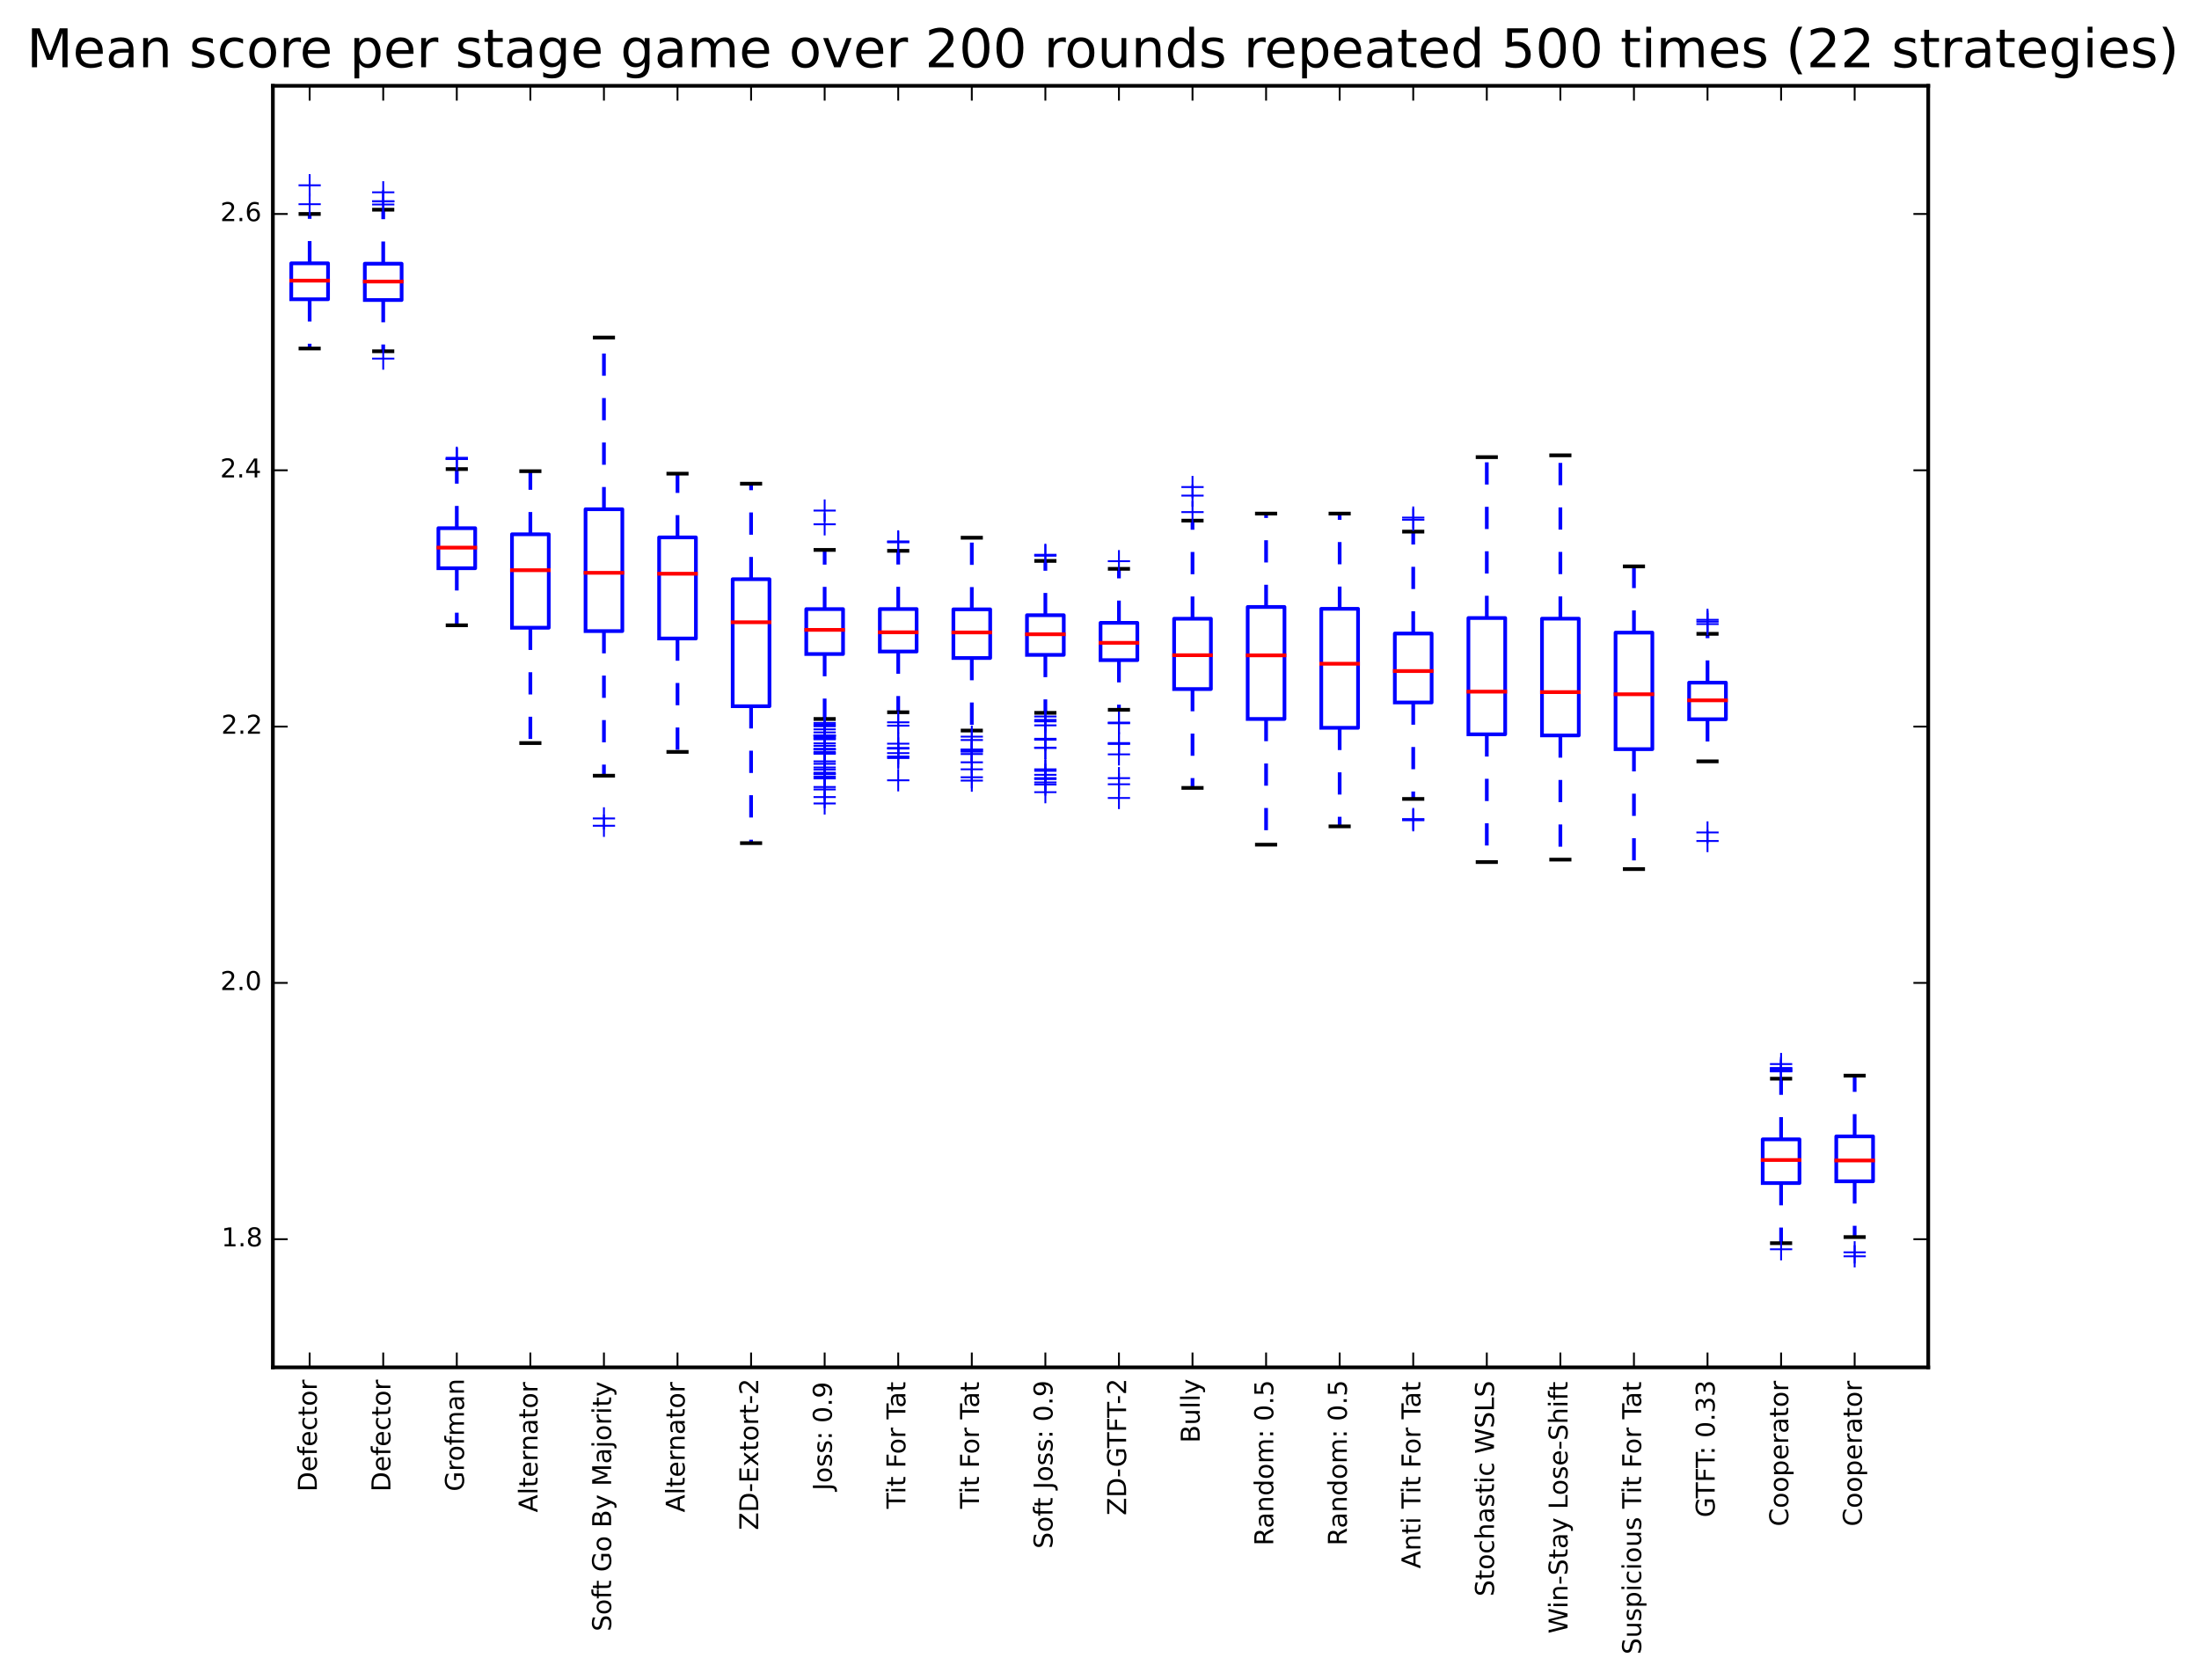 <?xml version="1.0" encoding="utf-8" standalone="no"?>
<!DOCTYPE svg PUBLIC "-//W3C//DTD SVG 1.1//EN"
  "http://www.w3.org/Graphics/SVG/1.1/DTD/svg11.dtd">
<!-- Created with matplotlib (http://matplotlib.org/) -->
<svg height="453pt" version="1.1" viewBox="0 0 593 453" width="593pt" xmlns="http://www.w3.org/2000/svg" xmlns:xlink="http://www.w3.org/1999/xlink">
 <defs>
  <style type="text/css">
*{stroke-linecap:butt;stroke-linejoin:round;}
  </style>
 </defs>
 <g id="figure_1">
  <g id="patch_1">
   <path d="
M0 453.356
L593.566 453.356
L593.566 0
L0 0
z
" style="fill:#ffffff;"/>
  </g>
  <g id="axes_1">
   <g id="patch_2">
    <path d="
M73.583 368.742
L519.983 368.742
L519.983 23.142
L73.583 23.142
z
" style="fill:#ffffff;"/>
   </g>
   <g id="line2d_1">
    <path clip-path="url(#pc58a1cb8a6)" d="
M78.543 80.701
L88.463 80.701
L88.463 71.011
L78.543 71.011
L78.543 80.701" style="fill:none;stroke:#0000ff;stroke-linecap:square;"/>
   </g>
   <g id="line2d_2">
    <path clip-path="url(#pc58a1cb8a6)" d="
M83.503 80.701
L83.503 93.99" style="fill:none;stroke:#0000ff;stroke-dasharray:6,6;stroke-dashoffset:0.0;"/>
   </g>
   <g id="line2d_3">
    <path clip-path="url(#pc58a1cb8a6)" d="
M83.503 71.011
L83.503 57.702" style="fill:none;stroke:#0000ff;stroke-dasharray:6,6;stroke-dashoffset:0.0;"/>
   </g>
   <g id="line2d_4">
    <path clip-path="url(#pc58a1cb8a6)" d="
M81.023 93.99
L85.983 93.99" style="fill:none;stroke:#000000;stroke-linecap:square;"/>
   </g>
   <g id="line2d_5">
    <path clip-path="url(#pc58a1cb8a6)" d="
M81.023 57.702
L85.983 57.702" style="fill:none;stroke:#000000;stroke-linecap:square;"/>
   </g>
   <g id="line2d_6">
    <path clip-path="url(#pc58a1cb8a6)" d="
M78.543 75.681
L88.463 75.681" style="fill:none;stroke:#ff0000;stroke-linecap:square;"/>
   </g>
   <g id="line2d_7">
    <defs>
     <path d="
M-3 0
L3 0
M0 3
L0 -3" id="md4acab13e0" style="stroke:#0000ff;stroke-width:0.5;"/>
    </defs>
    <g clip-path="url(#pc58a1cb8a6)">
     <use style="fill:#0000ff;stroke:#0000ff;stroke-width:0.5;" x="83.503" xlink:href="#md4acab13e0" y="49.967"/>
     <use style="fill:#0000ff;stroke:#0000ff;stroke-width:0.5;" x="83.503" xlink:href="#md4acab13e0" y="55.069"/>
    </g>
   </g>
   <g id="line2d_8">
    <path clip-path="url(#pc58a1cb8a6)" d="
M98.383 80.906
L108.303 80.906
L108.303 71.114
L98.383 71.114
L98.383 80.906" style="fill:none;stroke:#0000ff;stroke-linecap:square;"/>
   </g>
   <g id="line2d_9">
    <path clip-path="url(#pc58a1cb8a6)" d="
M103.343 80.906
L103.343 94.73" style="fill:none;stroke:#0000ff;stroke-dasharray:6,6;stroke-dashoffset:0.0;"/>
   </g>
   <g id="line2d_10">
    <path clip-path="url(#pc58a1cb8a6)" d="
M103.343 71.114
L103.343 56.55" style="fill:none;stroke:#0000ff;stroke-dasharray:6,6;stroke-dashoffset:0.0;"/>
   </g>
   <g id="line2d_11">
    <path clip-path="url(#pc58a1cb8a6)" d="
M100.863 94.73
L105.823 94.73" style="fill:none;stroke:#000000;stroke-linecap:square;"/>
   </g>
   <g id="line2d_12">
    <path clip-path="url(#pc58a1cb8a6)" d="
M100.863 56.55
L105.823 56.55" style="fill:none;stroke:#000000;stroke-linecap:square;"/>
   </g>
   <g id="line2d_13">
    <path clip-path="url(#pc58a1cb8a6)" d="
M98.383 75.928
L108.303 75.928" style="fill:none;stroke:#ff0000;stroke-linecap:square;"/>
   </g>
   <g id="line2d_14">
    <g clip-path="url(#pc58a1cb8a6)">
     <use style="fill:#0000ff;stroke:#0000ff;stroke-width:0.5;" x="103.343" xlink:href="#md4acab13e0" y="96.705"/>
     <use style="fill:#0000ff;stroke:#0000ff;stroke-width:0.5;" x="103.343" xlink:href="#md4acab13e0" y="54.328"/>
     <use style="fill:#0000ff;stroke:#0000ff;stroke-width:0.5;" x="103.343" xlink:href="#md4acab13e0" y="54.246"/>
     <use style="fill:#0000ff;stroke:#0000ff;stroke-width:0.5;" x="103.343" xlink:href="#md4acab13e0" y="55.151"/>
     <use style="fill:#0000ff;stroke:#0000ff;stroke-width:0.5;" x="103.343" xlink:href="#md4acab13e0" y="51.859"/>
    </g>
   </g>
   <g id="line2d_15">
    <path clip-path="url(#pc58a1cb8a6)" d="
M118.223 153.235
L128.143 153.235
L128.143 142.435
L118.223 142.435
L118.223 153.235" style="fill:none;stroke:#0000ff;stroke-linecap:square;"/>
   </g>
   <g id="line2d_16">
    <path clip-path="url(#pc58a1cb8a6)" d="
M123.183 153.235
L123.183 168.623" style="fill:none;stroke:#0000ff;stroke-dasharray:6,6;stroke-dashoffset:0.0;"/>
   </g>
   <g id="line2d_17">
    <path clip-path="url(#pc58a1cb8a6)" d="
M123.183 142.435
L123.183 126.493" style="fill:none;stroke:#0000ff;stroke-dasharray:6,6;stroke-dashoffset:0.0;"/>
   </g>
   <g id="line2d_18">
    <path clip-path="url(#pc58a1cb8a6)" d="
M120.703 168.623
L125.663 168.623" style="fill:none;stroke:#000000;stroke-linecap:square;"/>
   </g>
   <g id="line2d_19">
    <path clip-path="url(#pc58a1cb8a6)" d="
M120.703 126.493
L125.663 126.493" style="fill:none;stroke:#000000;stroke-linecap:square;"/>
   </g>
   <g id="line2d_20">
    <path clip-path="url(#pc58a1cb8a6)" d="
M118.223 147.681
L128.143 147.681" style="fill:none;stroke:#ff0000;stroke-linecap:square;"/>
   </g>
   <g id="line2d_21">
    <g clip-path="url(#pc58a1cb8a6)">
     <use style="fill:#0000ff;stroke:#0000ff;stroke-width:0.5;" x="123.183" xlink:href="#md4acab13e0" y="123.448"/>
     <use style="fill:#0000ff;stroke:#0000ff;stroke-width:0.5;" x="123.183" xlink:href="#md4acab13e0" y="123.777"/>
     <use style="fill:#0000ff;stroke:#0000ff;stroke-width:0.5;" x="123.183" xlink:href="#md4acab13e0" y="123.777"/>
    </g>
   </g>
   <g id="line2d_22">
    <path clip-path="url(#pc58a1cb8a6)" d="
M138.063 169.281
L147.983 169.281
L147.983 144.081
L138.063 144.081
L138.063 169.281" style="fill:none;stroke:#0000ff;stroke-linecap:square;"/>
   </g>
   <g id="line2d_23">
    <path clip-path="url(#pc58a1cb8a6)" d="
M143.023 169.281
L143.023 200.385" style="fill:none;stroke:#0000ff;stroke-dasharray:6,6;stroke-dashoffset:0.0;"/>
   </g>
   <g id="line2d_24">
    <path clip-path="url(#pc58a1cb8a6)" d="
M143.023 144.081
L143.023 127.069" style="fill:none;stroke:#0000ff;stroke-dasharray:6,6;stroke-dashoffset:0.0;"/>
   </g>
   <g id="line2d_25">
    <path clip-path="url(#pc58a1cb8a6)" d="
M140.543 200.385
L145.503 200.385" style="fill:none;stroke:#000000;stroke-linecap:square;"/>
   </g>
   <g id="line2d_26">
    <path clip-path="url(#pc58a1cb8a6)" d="
M140.543 127.069
L145.503 127.069" style="fill:none;stroke:#000000;stroke-linecap:square;"/>
   </g>
   <g id="line2d_27">
    <path clip-path="url(#pc58a1cb8a6)" d="
M138.063 153.77
L147.983 153.77" style="fill:none;stroke:#ff0000;stroke-linecap:square;"/>
   </g>
   <g id="line2d_28"/>
   <g id="line2d_29">
    <path clip-path="url(#pc58a1cb8a6)" d="
M157.903 170.186
L167.823 170.186
L167.823 137.334
L157.903 137.334
L157.903 170.186" style="fill:none;stroke:#0000ff;stroke-linecap:square;"/>
   </g>
   <g id="line2d_30">
    <path clip-path="url(#pc58a1cb8a6)" d="
M162.863 170.186
L162.863 209.19" style="fill:none;stroke:#0000ff;stroke-dasharray:6,6;stroke-dashoffset:0.0;"/>
   </g>
   <g id="line2d_31">
    <path clip-path="url(#pc58a1cb8a6)" d="
M162.863 137.334
L162.863 91.028" style="fill:none;stroke:#0000ff;stroke-dasharray:6,6;stroke-dashoffset:0.0;"/>
   </g>
   <g id="line2d_32">
    <path clip-path="url(#pc58a1cb8a6)" d="
M160.383 209.19
L165.343 209.19" style="fill:none;stroke:#000000;stroke-linecap:square;"/>
   </g>
   <g id="line2d_33">
    <path clip-path="url(#pc58a1cb8a6)" d="
M160.383 91.028
L165.343 91.028" style="fill:none;stroke:#000000;stroke-linecap:square;"/>
   </g>
   <g id="line2d_34">
    <path clip-path="url(#pc58a1cb8a6)" d="
M157.903 154.47
L167.823 154.47" style="fill:none;stroke:#ff0000;stroke-linecap:square;"/>
   </g>
   <g id="line2d_35">
    <g clip-path="url(#pc58a1cb8a6)">
     <use style="fill:#0000ff;stroke:#0000ff;stroke-width:0.5;" x="162.863" xlink:href="#md4acab13e0" y="220.71"/>
     <use style="fill:#0000ff;stroke:#0000ff;stroke-width:0.5;" x="162.863" xlink:href="#md4acab13e0" y="222.685"/>
    </g>
   </g>
   <g id="line2d_36">
    <path clip-path="url(#pc58a1cb8a6)" d="
M177.743 172.182
L187.663 172.182
L187.663 144.925
L177.743 144.925
L177.743 172.182" style="fill:none;stroke:#0000ff;stroke-linecap:square;"/>
   </g>
   <g id="line2d_37">
    <path clip-path="url(#pc58a1cb8a6)" d="
M182.703 172.182
L182.703 202.771" style="fill:none;stroke:#0000ff;stroke-dasharray:6,6;stroke-dashoffset:0.0;"/>
   </g>
   <g id="line2d_38">
    <path clip-path="url(#pc58a1cb8a6)" d="
M182.703 144.925
L182.703 127.727" style="fill:none;stroke:#0000ff;stroke-dasharray:6,6;stroke-dashoffset:0.0;"/>
   </g>
   <g id="line2d_39">
    <path clip-path="url(#pc58a1cb8a6)" d="
M180.223 202.771
L185.183 202.771" style="fill:none;stroke:#000000;stroke-linecap:square;"/>
   </g>
   <g id="line2d_40">
    <path clip-path="url(#pc58a1cb8a6)" d="
M180.223 127.727
L185.183 127.727" style="fill:none;stroke:#000000;stroke-linecap:square;"/>
   </g>
   <g id="line2d_41">
    <path clip-path="url(#pc58a1cb8a6)" d="
M177.743 154.717
L187.663 154.717" style="fill:none;stroke:#ff0000;stroke-linecap:square;"/>
   </g>
   <g id="line2d_42"/>
   <g id="line2d_43">
    <path clip-path="url(#pc58a1cb8a6)" d="
M197.583 190.449
L207.503 190.449
L207.503 156.198
L197.583 156.198
L197.583 190.449" style="fill:none;stroke:#0000ff;stroke-linecap:square;"/>
   </g>
   <g id="line2d_44">
    <path clip-path="url(#pc58a1cb8a6)" d="
M202.543 190.449
L202.543 227.375" style="fill:none;stroke:#0000ff;stroke-dasharray:6,6;stroke-dashoffset:0.0;"/>
   </g>
   <g id="line2d_45">
    <path clip-path="url(#pc58a1cb8a6)" d="
M202.543 156.198
L202.543 130.442" style="fill:none;stroke:#0000ff;stroke-dasharray:6,6;stroke-dashoffset:0.0;"/>
   </g>
   <g id="line2d_46">
    <path clip-path="url(#pc58a1cb8a6)" d="
M200.063 227.375
L205.023 227.375" style="fill:none;stroke:#000000;stroke-linecap:square;"/>
   </g>
   <g id="line2d_47">
    <path clip-path="url(#pc58a1cb8a6)" d="
M200.063 130.442
L205.023 130.442" style="fill:none;stroke:#000000;stroke-linecap:square;"/>
   </g>
   <g id="line2d_48">
    <path clip-path="url(#pc58a1cb8a6)" d="
M197.583 167.8
L207.503 167.8" style="fill:none;stroke:#ff0000;stroke-linecap:square;"/>
   </g>
   <g id="line2d_49"/>
   <g id="line2d_50">
    <path clip-path="url(#pc58a1cb8a6)" d="
M217.423 176.378
L227.343 176.378
L227.343 164.262
L217.423 164.262
L217.423 176.378" style="fill:none;stroke:#0000ff;stroke-linecap:square;"/>
   </g>
   <g id="line2d_51">
    <path clip-path="url(#pc58a1cb8a6)" d="
M222.383 176.378
L222.383 193.885" style="fill:none;stroke:#0000ff;stroke-dasharray:6,6;stroke-dashoffset:0.0;"/>
   </g>
   <g id="line2d_52">
    <path clip-path="url(#pc58a1cb8a6)" d="
M222.383 164.262
L222.383 148.298" style="fill:none;stroke:#0000ff;stroke-dasharray:6,6;stroke-dashoffset:0.0;"/>
   </g>
   <g id="line2d_53">
    <path clip-path="url(#pc58a1cb8a6)" d="
M219.903 193.885
L224.863 193.885" style="fill:none;stroke:#000000;stroke-linecap:square;"/>
   </g>
   <g id="line2d_54">
    <path clip-path="url(#pc58a1cb8a6)" d="
M219.903 148.298
L224.863 148.298" style="fill:none;stroke:#000000;stroke-linecap:square;"/>
   </g>
   <g id="line2d_55">
    <path clip-path="url(#pc58a1cb8a6)" d="
M217.423 169.857
L227.343 169.857" style="fill:none;stroke:#ff0000;stroke-linecap:square;"/>
   </g>
   <g id="line2d_56">
    <g clip-path="url(#pc58a1cb8a6)">
     <use style="fill:#0000ff;stroke:#0000ff;stroke-width:0.5;" x="222.383" xlink:href="#md4acab13e0" y="203.101"/>
     <use style="fill:#0000ff;stroke:#0000ff;stroke-width:0.5;" x="222.383" xlink:href="#md4acab13e0" y="201.949"/>
     <use style="fill:#0000ff;stroke:#0000ff;stroke-width:0.5;" x="222.383" xlink:href="#md4acab13e0" y="206.968"/>
     <use style="fill:#0000ff;stroke:#0000ff;stroke-width:0.5;" x="222.383" xlink:href="#md4acab13e0" y="208.367"/>
     <use style="fill:#0000ff;stroke:#0000ff;stroke-width:0.5;" x="222.383" xlink:href="#md4acab13e0" y="199.315"/>
     <use style="fill:#0000ff;stroke:#0000ff;stroke-width:0.5;" x="222.383" xlink:href="#md4acab13e0" y="196.682"/>
     <use style="fill:#0000ff;stroke:#0000ff;stroke-width:0.5;" x="222.383" xlink:href="#md4acab13e0" y="203.265"/>
     <use style="fill:#0000ff;stroke:#0000ff;stroke-width:0.5;" x="222.383" xlink:href="#md4acab13e0" y="216.678"/>
     <use style="fill:#0000ff;stroke:#0000ff;stroke-width:0.5;" x="222.383" xlink:href="#md4acab13e0" y="194.954"/>
     <use style="fill:#0000ff;stroke:#0000ff;stroke-width:0.5;" x="222.383" xlink:href="#md4acab13e0" y="199.315"/>
     <use style="fill:#0000ff;stroke:#0000ff;stroke-width:0.5;" x="222.383" xlink:href="#md4acab13e0" y="212.893"/>
     <use style="fill:#0000ff;stroke:#0000ff;stroke-width:0.5;" x="222.383" xlink:href="#md4acab13e0" y="198.41"/>
     <use style="fill:#0000ff;stroke:#0000ff;stroke-width:0.5;" x="222.383" xlink:href="#md4acab13e0" y="200.467"/>
     <use style="fill:#0000ff;stroke:#0000ff;stroke-width:0.5;" x="222.383" xlink:href="#md4acab13e0" y="207.544"/>
     <use style="fill:#0000ff;stroke:#0000ff;stroke-width:0.5;" x="222.383" xlink:href="#md4acab13e0" y="201.126"/>
     <use style="fill:#0000ff;stroke:#0000ff;stroke-width:0.5;" x="222.383" xlink:href="#md4acab13e0" y="205.981"/>
     <use style="fill:#0000ff;stroke:#0000ff;stroke-width:0.5;" x="222.383" xlink:href="#md4acab13e0" y="209.93"/>
     <use style="fill:#0000ff;stroke:#0000ff;stroke-width:0.5;" x="222.383" xlink:href="#md4acab13e0" y="205.322"/>
     <use style="fill:#0000ff;stroke:#0000ff;stroke-width:0.5;" x="222.383" xlink:href="#md4acab13e0" y="208.778"/>
     <use style="fill:#0000ff;stroke:#0000ff;stroke-width:0.5;" x="222.383" xlink:href="#md4acab13e0" y="198.986"/>
     <use style="fill:#0000ff;stroke:#0000ff;stroke-width:0.5;" x="222.383" xlink:href="#md4acab13e0" y="212.234"/>
     <use style="fill:#0000ff;stroke:#0000ff;stroke-width:0.5;" x="222.383" xlink:href="#md4acab13e0" y="202.113"/>
     <use style="fill:#0000ff;stroke:#0000ff;stroke-width:0.5;" x="222.383" xlink:href="#md4acab13e0" y="208.696"/>
     <use style="fill:#0000ff;stroke:#0000ff;stroke-width:0.5;" x="222.383" xlink:href="#md4acab13e0" y="198.328"/>
     <use style="fill:#0000ff;stroke:#0000ff;stroke-width:0.5;" x="222.383" xlink:href="#md4acab13e0" y="214.95"/>
     <use style="fill:#0000ff;stroke:#0000ff;stroke-width:0.5;" x="222.383" xlink:href="#md4acab13e0" y="198.41"/>
     <use style="fill:#0000ff;stroke:#0000ff;stroke-width:0.5;" x="222.383" xlink:href="#md4acab13e0" y="198.328"/>
     <use style="fill:#0000ff;stroke:#0000ff;stroke-width:0.5;" x="222.383" xlink:href="#md4acab13e0" y="202.031"/>
     <use style="fill:#0000ff;stroke:#0000ff;stroke-width:0.5;" x="222.383" xlink:href="#md4acab13e0" y="195.859"/>
     <use style="fill:#0000ff;stroke:#0000ff;stroke-width:0.5;" x="222.383" xlink:href="#md4acab13e0" y="202.771"/>
     <use style="fill:#0000ff;stroke:#0000ff;stroke-width:0.5;" x="222.383" xlink:href="#md4acab13e0" y="209.437"/>
     <use style="fill:#0000ff;stroke:#0000ff;stroke-width:0.5;" x="222.383" xlink:href="#md4acab13e0" y="198.739"/>
     <use style="fill:#0000ff;stroke:#0000ff;stroke-width:0.5;" x="222.383" xlink:href="#md4acab13e0" y="197.505"/>
     <use style="fill:#0000ff;stroke:#0000ff;stroke-width:0.5;" x="222.383" xlink:href="#md4acab13e0" y="195.448"/>
     <use style="fill:#0000ff;stroke:#0000ff;stroke-width:0.5;" x="222.383" xlink:href="#md4acab13e0" y="137.683"/>
     <use style="fill:#0000ff;stroke:#0000ff;stroke-width:0.5;" x="222.383" xlink:href="#md4acab13e0" y="141.386"/>
    </g>
   </g>
   <g id="line2d_57">
    <path clip-path="url(#pc58a1cb8a6)" d="
M237.263 175.699
L247.183 175.699
L247.183 164.241
L237.263 164.241
L237.263 175.699" style="fill:none;stroke:#0000ff;stroke-linecap:square;"/>
   </g>
   <g id="line2d_58">
    <path clip-path="url(#pc58a1cb8a6)" d="
M242.223 175.699
L242.223 192.074" style="fill:none;stroke:#0000ff;stroke-dasharray:6,6;stroke-dashoffset:0.0;"/>
   </g>
   <g id="line2d_59">
    <path clip-path="url(#pc58a1cb8a6)" d="
M242.223 164.241
L242.223 148.545" style="fill:none;stroke:#0000ff;stroke-dasharray:6,6;stroke-dashoffset:0.0;"/>
   </g>
   <g id="line2d_60">
    <path clip-path="url(#pc58a1cb8a6)" d="
M239.743 192.074
L244.703 192.074" style="fill:none;stroke:#000000;stroke-linecap:square;"/>
   </g>
   <g id="line2d_61">
    <path clip-path="url(#pc58a1cb8a6)" d="
M239.743 148.545
L244.703 148.545" style="fill:none;stroke:#000000;stroke-linecap:square;"/>
   </g>
   <g id="line2d_62">
    <path clip-path="url(#pc58a1cb8a6)" d="
M237.263 170.515
L247.183 170.515" style="fill:none;stroke:#ff0000;stroke-linecap:square;"/>
   </g>
   <g id="line2d_63">
    <g clip-path="url(#pc58a1cb8a6)">
     <use style="fill:#0000ff;stroke:#0000ff;stroke-width:0.5;" x="242.223" xlink:href="#md4acab13e0" y="204.417"/>
     <use style="fill:#0000ff;stroke:#0000ff;stroke-width:0.5;" x="242.223" xlink:href="#md4acab13e0" y="210.424"/>
     <use style="fill:#0000ff;stroke:#0000ff;stroke-width:0.5;" x="242.223" xlink:href="#md4acab13e0" y="195.695"/>
     <use style="fill:#0000ff;stroke:#0000ff;stroke-width:0.5;" x="242.223" xlink:href="#md4acab13e0" y="200.55"/>
     <use style="fill:#0000ff;stroke:#0000ff;stroke-width:0.5;" x="242.223" xlink:href="#md4acab13e0" y="203.101"/>
     <use style="fill:#0000ff;stroke:#0000ff;stroke-width:0.5;" x="242.223" xlink:href="#md4acab13e0" y="204.006"/>
     <use style="fill:#0000ff;stroke:#0000ff;stroke-width:0.5;" x="242.223" xlink:href="#md4acab13e0" y="194.79"/>
     <use style="fill:#0000ff;stroke:#0000ff;stroke-width:0.5;" x="242.223" xlink:href="#md4acab13e0" y="201.702"/>
     <use style="fill:#0000ff;stroke:#0000ff;stroke-width:0.5;" x="242.223" xlink:href="#md4acab13e0" y="201.866"/>
     <use style="fill:#0000ff;stroke:#0000ff;stroke-width:0.5;" x="242.223" xlink:href="#md4acab13e0" y="145.994"/>
     <use style="fill:#0000ff;stroke:#0000ff;stroke-width:0.5;" x="242.223" xlink:href="#md4acab13e0" y="146.241"/>
    </g>
   </g>
   <g id="line2d_64">
    <path clip-path="url(#pc58a1cb8a6)" d="
M257.103 177.448
L267.023 177.448
L267.023 164.323
L257.103 164.323
L257.103 177.448" style="fill:none;stroke:#0000ff;stroke-linecap:square;"/>
   </g>
   <g id="line2d_65">
    <path clip-path="url(#pc58a1cb8a6)" d="
M262.063 177.448
L262.063 197.011" style="fill:none;stroke:#0000ff;stroke-dasharray:6,6;stroke-dashoffset:0.0;"/>
   </g>
   <g id="line2d_66">
    <path clip-path="url(#pc58a1cb8a6)" d="
M262.063 164.323
L262.063 145.007" style="fill:none;stroke:#0000ff;stroke-dasharray:6,6;stroke-dashoffset:0.0;"/>
   </g>
   <g id="line2d_67">
    <path clip-path="url(#pc58a1cb8a6)" d="
M259.583 197.011
L264.543 197.011" style="fill:none;stroke:#000000;stroke-linecap:square;"/>
   </g>
   <g id="line2d_68">
    <path clip-path="url(#pc58a1cb8a6)" d="
M259.583 145.007
L264.543 145.007" style="fill:none;stroke:#000000;stroke-linecap:square;"/>
   </g>
   <g id="line2d_69">
    <path clip-path="url(#pc58a1cb8a6)" d="
M257.103 170.557
L267.023 170.557" style="fill:none;stroke:#ff0000;stroke-linecap:square;"/>
   </g>
   <g id="line2d_70">
    <g clip-path="url(#pc58a1cb8a6)">
     <use style="fill:#0000ff;stroke:#0000ff;stroke-width:0.5;" x="262.063" xlink:href="#md4acab13e0" y="202.689"/>
     <use style="fill:#0000ff;stroke:#0000ff;stroke-width:0.5;" x="262.063" xlink:href="#md4acab13e0" y="199.562"/>
     <use style="fill:#0000ff;stroke:#0000ff;stroke-width:0.5;" x="262.063" xlink:href="#md4acab13e0" y="207.462"/>
     <use style="fill:#0000ff;stroke:#0000ff;stroke-width:0.5;" x="262.063" xlink:href="#md4acab13e0" y="205.569"/>
     <use style="fill:#0000ff;stroke:#0000ff;stroke-width:0.5;" x="262.063" xlink:href="#md4acab13e0" y="203.347"/>
     <use style="fill:#0000ff;stroke:#0000ff;stroke-width:0.5;" x="262.063" xlink:href="#md4acab13e0" y="202.195"/>
     <use style="fill:#0000ff;stroke:#0000ff;stroke-width:0.5;" x="262.063" xlink:href="#md4acab13e0" y="198.657"/>
     <use style="fill:#0000ff;stroke:#0000ff;stroke-width:0.5;" x="262.063" xlink:href="#md4acab13e0" y="209.601"/>
     <use style="fill:#0000ff;stroke:#0000ff;stroke-width:0.5;" x="262.063" xlink:href="#md4acab13e0" y="202.607"/>
     <use style="fill:#0000ff;stroke:#0000ff;stroke-width:0.5;" x="262.063" xlink:href="#md4acab13e0" y="202.113"/>
     <use style="fill:#0000ff;stroke:#0000ff;stroke-width:0.5;" x="262.063" xlink:href="#md4acab13e0" y="210.506"/>
    </g>
   </g>
   <g id="line2d_71">
    <path clip-path="url(#pc58a1cb8a6)" d="
M276.943 176.605
L286.863 176.605
L286.863 165.907
L276.943 165.907
L276.943 176.605" style="fill:none;stroke:#0000ff;stroke-linecap:square;"/>
   </g>
   <g id="line2d_72">
    <path clip-path="url(#pc58a1cb8a6)" d="
M281.903 176.605
L281.903 192.239" style="fill:none;stroke:#0000ff;stroke-dasharray:6,6;stroke-dashoffset:0.0;"/>
   </g>
   <g id="line2d_73">
    <path clip-path="url(#pc58a1cb8a6)" d="
M281.903 165.907
L281.903 151.261" style="fill:none;stroke:#0000ff;stroke-dasharray:6,6;stroke-dashoffset:0.0;"/>
   </g>
   <g id="line2d_74">
    <path clip-path="url(#pc58a1cb8a6)" d="
M279.423 192.239
L284.383 192.239" style="fill:none;stroke:#000000;stroke-linecap:square;"/>
   </g>
   <g id="line2d_75">
    <path clip-path="url(#pc58a1cb8a6)" d="
M279.423 151.261
L284.383 151.261" style="fill:none;stroke:#000000;stroke-linecap:square;"/>
   </g>
   <g id="line2d_76">
    <path clip-path="url(#pc58a1cb8a6)" d="
M276.943 171.05
L286.863 171.05" style="fill:none;stroke:#ff0000;stroke-linecap:square;"/>
   </g>
   <g id="line2d_77">
    <g clip-path="url(#pc58a1cb8a6)">
     <use style="fill:#0000ff;stroke:#0000ff;stroke-width:0.5;" x="281.903" xlink:href="#md4acab13e0" y="211.576"/>
     <use style="fill:#0000ff;stroke:#0000ff;stroke-width:0.5;" x="281.903" xlink:href="#md4acab13e0" y="199.233"/>
     <use style="fill:#0000ff;stroke:#0000ff;stroke-width:0.5;" x="281.903" xlink:href="#md4acab13e0" y="213.633"/>
     <use style="fill:#0000ff;stroke:#0000ff;stroke-width:0.5;" x="281.903" xlink:href="#md4acab13e0" y="207.462"/>
     <use style="fill:#0000ff;stroke:#0000ff;stroke-width:0.5;" x="281.903" xlink:href="#md4acab13e0" y="208.943"/>
     <use style="fill:#0000ff;stroke:#0000ff;stroke-width:0.5;" x="281.903" xlink:href="#md4acab13e0" y="195.613"/>
     <use style="fill:#0000ff;stroke:#0000ff;stroke-width:0.5;" x="281.903" xlink:href="#md4acab13e0" y="201.619"/>
     <use style="fill:#0000ff;stroke:#0000ff;stroke-width:0.5;" x="281.903" xlink:href="#md4acab13e0" y="194.543"/>
     <use style="fill:#0000ff;stroke:#0000ff;stroke-width:0.5;" x="281.903" xlink:href="#md4acab13e0" y="211"/>
     <use style="fill:#0000ff;stroke:#0000ff;stroke-width:0.5;" x="281.903" xlink:href="#md4acab13e0" y="207.873"/>
     <use style="fill:#0000ff;stroke:#0000ff;stroke-width:0.5;" x="281.903" xlink:href="#md4acab13e0" y="209.848"/>
     <use style="fill:#0000ff;stroke:#0000ff;stroke-width:0.5;" x="281.903" xlink:href="#md4acab13e0" y="193.226"/>
     <use style="fill:#0000ff;stroke:#0000ff;stroke-width:0.5;" x="281.903" xlink:href="#md4acab13e0" y="194.131"/>
     <use style="fill:#0000ff;stroke:#0000ff;stroke-width:0.5;" x="281.903" xlink:href="#md4acab13e0" y="210.095"/>
     <use style="fill:#0000ff;stroke:#0000ff;stroke-width:0.5;" x="281.903" xlink:href="#md4acab13e0" y="201.702"/>
     <use style="fill:#0000ff;stroke:#0000ff;stroke-width:0.5;" x="281.903" xlink:href="#md4acab13e0" y="199.48"/>
     <use style="fill:#0000ff;stroke:#0000ff;stroke-width:0.5;" x="281.903" xlink:href="#md4acab13e0" y="149.862"/>
     <use style="fill:#0000ff;stroke:#0000ff;stroke-width:0.5;" x="281.903" xlink:href="#md4acab13e0" y="149.615"/>
    </g>
   </g>
   <g id="line2d_78">
    <path clip-path="url(#pc58a1cb8a6)" d="
M296.783 178.024
L306.703 178.024
L306.703 167.965
L296.783 167.965
L296.783 178.024" style="fill:none;stroke:#0000ff;stroke-linecap:square;"/>
   </g>
   <g id="line2d_79">
    <path clip-path="url(#pc58a1cb8a6)" d="
M301.743 178.024
L301.743 191.416" style="fill:none;stroke:#0000ff;stroke-dasharray:6,6;stroke-dashoffset:0.0;"/>
   </g>
   <g id="line2d_80">
    <path clip-path="url(#pc58a1cb8a6)" d="
M301.743 167.965
L301.743 153.4" style="fill:none;stroke:#0000ff;stroke-dasharray:6,6;stroke-dashoffset:0.0;"/>
   </g>
   <g id="line2d_81">
    <path clip-path="url(#pc58a1cb8a6)" d="
M299.263 191.416
L304.223 191.416" style="fill:none;stroke:#000000;stroke-linecap:square;"/>
   </g>
   <g id="line2d_82">
    <path clip-path="url(#pc58a1cb8a6)" d="
M299.263 153.4
L304.223 153.4" style="fill:none;stroke:#000000;stroke-linecap:square;"/>
   </g>
   <g id="line2d_83">
    <path clip-path="url(#pc58a1cb8a6)" d="
M296.783 173.354
L306.703 173.354" style="fill:none;stroke:#ff0000;stroke-linecap:square;"/>
   </g>
   <g id="line2d_84">
    <g clip-path="url(#pc58a1cb8a6)">
     <use style="fill:#0000ff;stroke:#0000ff;stroke-width:0.5;" x="301.743" xlink:href="#md4acab13e0" y="194.872"/>
     <use style="fill:#0000ff;stroke:#0000ff;stroke-width:0.5;" x="301.743" xlink:href="#md4acab13e0" y="200.632"/>
     <use style="fill:#0000ff;stroke:#0000ff;stroke-width:0.5;" x="301.743" xlink:href="#md4acab13e0" y="203.43"/>
     <use style="fill:#0000ff;stroke:#0000ff;stroke-width:0.5;" x="301.743" xlink:href="#md4acab13e0" y="211.494"/>
     <use style="fill:#0000ff;stroke:#0000ff;stroke-width:0.5;" x="301.743" xlink:href="#md4acab13e0" y="215.197"/>
     <use style="fill:#0000ff;stroke:#0000ff;stroke-width:0.5;" x="301.743" xlink:href="#md4acab13e0" y="200.385"/>
     <use style="fill:#0000ff;stroke:#0000ff;stroke-width:0.5;" x="301.743" xlink:href="#md4acab13e0" y="195.037"/>
     <use style="fill:#0000ff;stroke:#0000ff;stroke-width:0.5;" x="301.743" xlink:href="#md4acab13e0" y="209.848"/>
     <use style="fill:#0000ff;stroke:#0000ff;stroke-width:0.5;" x="301.743" xlink:href="#md4acab13e0" y="151.343"/>
    </g>
   </g>
   <g id="line2d_85">
    <path clip-path="url(#pc58a1cb8a6)" d="
M316.623 185.821
L326.543 185.821
L326.543 166.854
L316.623 166.854
L316.623 185.821" style="fill:none;stroke:#0000ff;stroke-linecap:square;"/>
   </g>
   <g id="line2d_86">
    <path clip-path="url(#pc58a1cb8a6)" d="
M321.583 185.821
L321.583 212.481" style="fill:none;stroke:#0000ff;stroke-dasharray:6,6;stroke-dashoffset:0.0;"/>
   </g>
   <g id="line2d_87">
    <path clip-path="url(#pc58a1cb8a6)" d="
M321.583 166.854
L321.583 140.399" style="fill:none;stroke:#0000ff;stroke-dasharray:6,6;stroke-dashoffset:0.0;"/>
   </g>
   <g id="line2d_88">
    <path clip-path="url(#pc58a1cb8a6)" d="
M319.103 212.481
L324.063 212.481" style="fill:none;stroke:#000000;stroke-linecap:square;"/>
   </g>
   <g id="line2d_89">
    <path clip-path="url(#pc58a1cb8a6)" d="
M319.103 140.399
L324.063 140.399" style="fill:none;stroke:#000000;stroke-linecap:square;"/>
   </g>
   <g id="line2d_90">
    <path clip-path="url(#pc58a1cb8a6)" d="
M316.623 176.687
L326.543 176.687" style="fill:none;stroke:#ff0000;stroke-linecap:square;"/>
   </g>
   <g id="line2d_91">
    <g clip-path="url(#pc58a1cb8a6)">
     <use style="fill:#0000ff;stroke:#0000ff;stroke-width:0.5;" x="321.583" xlink:href="#md4acab13e0" y="133.651"/>
     <use style="fill:#0000ff;stroke:#0000ff;stroke-width:0.5;" x="321.583" xlink:href="#md4acab13e0" y="138.095"/>
     <use style="fill:#0000ff;stroke:#0000ff;stroke-width:0.5;" x="321.583" xlink:href="#md4acab13e0" y="131.347"/>
    </g>
   </g>
   <g id="line2d_92">
    <path clip-path="url(#pc58a1cb8a6)" d="
M336.463 193.885
L346.383 193.885
L346.383 163.686
L336.463 163.686
L336.463 193.885" style="fill:none;stroke:#0000ff;stroke-linecap:square;"/>
   </g>
   <g id="line2d_93">
    <path clip-path="url(#pc58a1cb8a6)" d="
M341.423 193.885
L341.423 227.786" style="fill:none;stroke:#0000ff;stroke-dasharray:6,6;stroke-dashoffset:0.0;"/>
   </g>
   <g id="line2d_94">
    <path clip-path="url(#pc58a1cb8a6)" d="
M341.423 163.686
L341.423 138.506" style="fill:none;stroke:#0000ff;stroke-dasharray:6,6;stroke-dashoffset:0.0;"/>
   </g>
   <g id="line2d_95">
    <path clip-path="url(#pc58a1cb8a6)" d="
M338.943 227.786
L343.903 227.786" style="fill:none;stroke:#000000;stroke-linecap:square;"/>
   </g>
   <g id="line2d_96">
    <path clip-path="url(#pc58a1cb8a6)" d="
M338.943 138.506
L343.903 138.506" style="fill:none;stroke:#000000;stroke-linecap:square;"/>
   </g>
   <g id="line2d_97">
    <path clip-path="url(#pc58a1cb8a6)" d="
M336.463 176.728
L346.383 176.728" style="fill:none;stroke:#ff0000;stroke-linecap:square;"/>
   </g>
   <g id="line2d_98"/>
   <g id="line2d_99">
    <path clip-path="url(#pc58a1cb8a6)" d="
M356.303 196.271
L366.223 196.271
L366.223 164.179
L356.303 164.179
L356.303 196.271" style="fill:none;stroke:#0000ff;stroke-linecap:square;"/>
   </g>
   <g id="line2d_100">
    <path clip-path="url(#pc58a1cb8a6)" d="
M361.263 196.271
L361.263 222.849" style="fill:none;stroke:#0000ff;stroke-dasharray:6,6;stroke-dashoffset:0.0;"/>
   </g>
   <g id="line2d_101">
    <path clip-path="url(#pc58a1cb8a6)" d="
M361.263 164.179
L361.263 138.506" style="fill:none;stroke:#0000ff;stroke-dasharray:6,6;stroke-dashoffset:0.0;"/>
   </g>
   <g id="line2d_102">
    <path clip-path="url(#pc58a1cb8a6)" d="
M358.783 222.849
L363.743 222.849" style="fill:none;stroke:#000000;stroke-linecap:square;"/>
   </g>
   <g id="line2d_103">
    <path clip-path="url(#pc58a1cb8a6)" d="
M358.783 138.506
L363.743 138.506" style="fill:none;stroke:#000000;stroke-linecap:square;"/>
   </g>
   <g id="line2d_104">
    <path clip-path="url(#pc58a1cb8a6)" d="
M356.303 178.991
L366.223 178.991" style="fill:none;stroke:#ff0000;stroke-linecap:square;"/>
   </g>
   <g id="line2d_105"/>
   <g id="line2d_106">
    <path clip-path="url(#pc58a1cb8a6)" d="
M376.143 189.441
L386.063 189.441
L386.063 170.845
L376.143 170.845
L376.143 189.441" style="fill:none;stroke:#0000ff;stroke-linecap:square;"/>
   </g>
   <g id="line2d_107">
    <path clip-path="url(#pc58a1cb8a6)" d="
M381.103 189.441
L381.103 215.443" style="fill:none;stroke:#0000ff;stroke-dasharray:6,6;stroke-dashoffset:0.0;"/>
   </g>
   <g id="line2d_108">
    <path clip-path="url(#pc58a1cb8a6)" d="
M381.103 170.845
L381.103 143.361" style="fill:none;stroke:#0000ff;stroke-dasharray:6,6;stroke-dashoffset:0.0;"/>
   </g>
   <g id="line2d_109">
    <path clip-path="url(#pc58a1cb8a6)" d="
M378.623 215.443
L383.583 215.443" style="fill:none;stroke:#000000;stroke-linecap:square;"/>
   </g>
   <g id="line2d_110">
    <path clip-path="url(#pc58a1cb8a6)" d="
M378.623 143.361
L383.583 143.361" style="fill:none;stroke:#000000;stroke-linecap:square;"/>
   </g>
   <g id="line2d_111">
    <path clip-path="url(#pc58a1cb8a6)" d="
M376.143 180.966
L386.063 180.966" style="fill:none;stroke:#ff0000;stroke-linecap:square;"/>
   </g>
   <g id="line2d_112">
    <g clip-path="url(#pc58a1cb8a6)">
     <use style="fill:#0000ff;stroke:#0000ff;stroke-width:0.5;" x="381.103" xlink:href="#md4acab13e0" y="221.203"/>
     <use style="fill:#0000ff;stroke:#0000ff;stroke-width:0.5;" x="381.103" xlink:href="#md4acab13e0" y="220.874"/>
     <use style="fill:#0000ff;stroke:#0000ff;stroke-width:0.5;" x="381.103" xlink:href="#md4acab13e0" y="139.576"/>
     <use style="fill:#0000ff;stroke:#0000ff;stroke-width:0.5;" x="381.103" xlink:href="#md4acab13e0" y="140.152"/>
    </g>
   </g>
   <g id="line2d_113">
    <path clip-path="url(#pc58a1cb8a6)" d="
M395.983 198.019
L405.903 198.019
L405.903 166.669
L395.983 166.669
L395.983 198.019" style="fill:none;stroke:#0000ff;stroke-linecap:square;"/>
   </g>
   <g id="line2d_114">
    <path clip-path="url(#pc58a1cb8a6)" d="
M400.943 198.019
L400.943 232.477" style="fill:none;stroke:#0000ff;stroke-dasharray:6,6;stroke-dashoffset:0.0;"/>
   </g>
   <g id="line2d_115">
    <path clip-path="url(#pc58a1cb8a6)" d="
M400.943 166.669
L400.943 123.283" style="fill:none;stroke:#0000ff;stroke-dasharray:6,6;stroke-dashoffset:0.0;"/>
   </g>
   <g id="line2d_116">
    <path clip-path="url(#pc58a1cb8a6)" d="
M398.463 232.477
L403.423 232.477" style="fill:none;stroke:#000000;stroke-linecap:square;"/>
   </g>
   <g id="line2d_117">
    <path clip-path="url(#pc58a1cb8a6)" d="
M398.463 123.283
L403.423 123.283" style="fill:none;stroke:#000000;stroke-linecap:square;"/>
   </g>
   <g id="line2d_118">
    <path clip-path="url(#pc58a1cb8a6)" d="
M395.983 186.52
L405.903 186.52" style="fill:none;stroke:#ff0000;stroke-linecap:square;"/>
   </g>
   <g id="line2d_119"/>
   <g id="line2d_120">
    <path clip-path="url(#pc58a1cb8a6)" d="
M415.823 198.328
L425.743 198.328
L425.743 166.833
L415.823 166.833
L415.823 198.328" style="fill:none;stroke:#0000ff;stroke-linecap:square;"/>
   </g>
   <g id="line2d_121">
    <path clip-path="url(#pc58a1cb8a6)" d="
M420.783 198.328
L420.783 231.818" style="fill:none;stroke:#0000ff;stroke-dasharray:6,6;stroke-dashoffset:0.0;"/>
   </g>
   <g id="line2d_122">
    <path clip-path="url(#pc58a1cb8a6)" d="
M420.783 166.833
L420.783 122.79" style="fill:none;stroke:#0000ff;stroke-dasharray:6,6;stroke-dashoffset:0.0;"/>
   </g>
   <g id="line2d_123">
    <path clip-path="url(#pc58a1cb8a6)" d="
M418.303 231.818
L423.263 231.818" style="fill:none;stroke:#000000;stroke-linecap:square;"/>
   </g>
   <g id="line2d_124">
    <path clip-path="url(#pc58a1cb8a6)" d="
M418.303 122.79
L423.263 122.79" style="fill:none;stroke:#000000;stroke-linecap:square;"/>
   </g>
   <g id="line2d_125">
    <path clip-path="url(#pc58a1cb8a6)" d="
M415.823 186.643
L425.743 186.643" style="fill:none;stroke:#ff0000;stroke-linecap:square;"/>
   </g>
   <g id="line2d_126"/>
   <g id="line2d_127">
    <path clip-path="url(#pc58a1cb8a6)" d="
M435.663 202.031
L445.583 202.031
L445.583 170.598
L435.663 170.598
L435.663 202.031" style="fill:none;stroke:#0000ff;stroke-linecap:square;"/>
   </g>
   <g id="line2d_128">
    <path clip-path="url(#pc58a1cb8a6)" d="
M440.623 202.031
L440.623 234.369" style="fill:none;stroke:#0000ff;stroke-dasharray:6,6;stroke-dashoffset:0.0;"/>
   </g>
   <g id="line2d_129">
    <path clip-path="url(#pc58a1cb8a6)" d="
M440.623 170.598
L440.623 152.742" style="fill:none;stroke:#0000ff;stroke-dasharray:6,6;stroke-dashoffset:0.0;"/>
   </g>
   <g id="line2d_130">
    <path clip-path="url(#pc58a1cb8a6)" d="
M438.143 234.369
L443.103 234.369" style="fill:none;stroke:#000000;stroke-linecap:square;"/>
   </g>
   <g id="line2d_131">
    <path clip-path="url(#pc58a1cb8a6)" d="
M438.143 152.742
L443.103 152.742" style="fill:none;stroke:#000000;stroke-linecap:square;"/>
   </g>
   <g id="line2d_132">
    <path clip-path="url(#pc58a1cb8a6)" d="
M435.663 187.219
L445.583 187.219" style="fill:none;stroke:#ff0000;stroke-linecap:square;"/>
   </g>
   <g id="line2d_133"/>
   <g id="line2d_134">
    <path clip-path="url(#pc58a1cb8a6)" d="
M455.503 193.967
L465.423 193.967
L465.423 184.093
L455.503 184.093
L455.503 193.967" style="fill:none;stroke:#0000ff;stroke-linecap:square;"/>
   </g>
   <g id="line2d_135">
    <path clip-path="url(#pc58a1cb8a6)" d="
M460.463 193.967
L460.463 205.322" style="fill:none;stroke:#0000ff;stroke-dasharray:6,6;stroke-dashoffset:0.0;"/>
   </g>
   <g id="line2d_136">
    <path clip-path="url(#pc58a1cb8a6)" d="
M460.463 184.093
L460.463 170.927" style="fill:none;stroke:#0000ff;stroke-dasharray:6,6;stroke-dashoffset:0.0;"/>
   </g>
   <g id="line2d_137">
    <path clip-path="url(#pc58a1cb8a6)" d="
M457.983 205.322
L462.943 205.322" style="fill:none;stroke:#000000;stroke-linecap:square;"/>
   </g>
   <g id="line2d_138">
    <path clip-path="url(#pc58a1cb8a6)" d="
M457.983 170.927
L462.943 170.927" style="fill:none;stroke:#000000;stroke-linecap:square;"/>
   </g>
   <g id="line2d_139">
    <path clip-path="url(#pc58a1cb8a6)" d="
M455.503 188.865
L465.423 188.865" style="fill:none;stroke:#ff0000;stroke-linecap:square;"/>
   </g>
   <g id="line2d_140">
    <g clip-path="url(#pc58a1cb8a6)">
     <use style="fill:#0000ff;stroke:#0000ff;stroke-width:0.5;" x="460.463" xlink:href="#md4acab13e0" y="224.495"/>
     <use style="fill:#0000ff;stroke:#0000ff;stroke-width:0.5;" x="460.463" xlink:href="#md4acab13e0" y="226.799"/>
     <use style="fill:#0000ff;stroke:#0000ff;stroke-width:0.5;" x="460.463" xlink:href="#md4acab13e0" y="168.294"/>
     <use style="fill:#0000ff;stroke:#0000ff;stroke-width:0.5;" x="460.463" xlink:href="#md4acab13e0" y="167.142"/>
     <use style="fill:#0000ff;stroke:#0000ff;stroke-width:0.5;" x="460.463" xlink:href="#md4acab13e0" y="167.635"/>
    </g>
   </g>
   <g id="line2d_141">
    <path clip-path="url(#pc58a1cb8a6)" d="
M475.343 319.041
L485.263 319.041
L485.263 307.254
L475.343 307.254
L475.343 319.041" style="fill:none;stroke:#0000ff;stroke-linecap:square;"/>
   </g>
   <g id="line2d_142">
    <path clip-path="url(#pc58a1cb8a6)" d="
M480.303 319.041
L480.303 335.251" style="fill:none;stroke:#0000ff;stroke-dasharray:6,6;stroke-dashoffset:0.0;"/>
   </g>
   <g id="line2d_143">
    <path clip-path="url(#pc58a1cb8a6)" d="
M480.303 307.254
L480.303 290.899" style="fill:none;stroke:#0000ff;stroke-dasharray:6,6;stroke-dashoffset:0.0;"/>
   </g>
   <g id="line2d_144">
    <path clip-path="url(#pc58a1cb8a6)" d="
M477.823 335.251
L482.783 335.251" style="fill:none;stroke:#000000;stroke-linecap:square;"/>
   </g>
   <g id="line2d_145">
    <path clip-path="url(#pc58a1cb8a6)" d="
M477.823 290.899
L482.783 290.899" style="fill:none;stroke:#000000;stroke-linecap:square;"/>
   </g>
   <g id="line2d_146">
    <path clip-path="url(#pc58a1cb8a6)" d="
M475.343 312.829
L485.263 312.829" style="fill:none;stroke:#ff0000;stroke-linecap:square;"/>
   </g>
   <g id="line2d_147">
    <g clip-path="url(#pc58a1cb8a6)">
     <use style="fill:#0000ff;stroke:#0000ff;stroke-width:0.5;" x="480.303" xlink:href="#md4acab13e0" y="336.897"/>
     <use style="fill:#0000ff;stroke:#0000ff;stroke-width:0.5;" x="480.303" xlink:href="#md4acab13e0" y="288.019"/>
     <use style="fill:#0000ff;stroke:#0000ff;stroke-width:0.5;" x="480.303" xlink:href="#md4acab13e0" y="288.925"/>
     <use style="fill:#0000ff;stroke:#0000ff;stroke-width:0.5;" x="480.303" xlink:href="#md4acab13e0" y="288.842"/>
     <use style="fill:#0000ff;stroke:#0000ff;stroke-width:0.5;" x="480.303" xlink:href="#md4acab13e0" y="288.513"/>
     <use style="fill:#0000ff;stroke:#0000ff;stroke-width:0.5;" x="480.303" xlink:href="#md4acab13e0" y="286.95"/>
     <use style="fill:#0000ff;stroke:#0000ff;stroke-width:0.5;" x="480.303" xlink:href="#md4acab13e0" y="288.513"/>
     <use style="fill:#0000ff;stroke:#0000ff;stroke-width:0.5;" x="480.303" xlink:href="#md4acab13e0" y="288.102"/>
    </g>
   </g>
   <g id="line2d_148">
    <path clip-path="url(#pc58a1cb8a6)" d="
M495.183 318.568
L505.103 318.568
L505.103 306.451
L495.183 306.451
L495.183 318.568" style="fill:none;stroke:#0000ff;stroke-linecap:square;"/>
   </g>
   <g id="line2d_149">
    <path clip-path="url(#pc58a1cb8a6)" d="
M500.143 318.568
L500.143 333.606" style="fill:none;stroke:#0000ff;stroke-dasharray:6,6;stroke-dashoffset:0.0;"/>
   </g>
   <g id="line2d_150">
    <path clip-path="url(#pc58a1cb8a6)" d="
M500.143 306.451
L500.143 290.077" style="fill:none;stroke:#0000ff;stroke-dasharray:6,6;stroke-dashoffset:0.0;"/>
   </g>
   <g id="line2d_151">
    <path clip-path="url(#pc58a1cb8a6)" d="
M497.663 333.606
L502.623 333.606" style="fill:none;stroke:#000000;stroke-linecap:square;"/>
   </g>
   <g id="line2d_152">
    <path clip-path="url(#pc58a1cb8a6)" d="
M497.663 290.077
L502.623 290.077" style="fill:none;stroke:#000000;stroke-linecap:square;"/>
   </g>
   <g id="line2d_153">
    <path clip-path="url(#pc58a1cb8a6)" d="
M495.183 312.952
L505.103 312.952" style="fill:none;stroke:#ff0000;stroke-linecap:square;"/>
   </g>
   <g id="line2d_154">
    <g clip-path="url(#pc58a1cb8a6)">
     <use style="fill:#0000ff;stroke:#0000ff;stroke-width:0.5;" x="500.143" xlink:href="#md4acab13e0" y="338.79"/>
     <use style="fill:#0000ff;stroke:#0000ff;stroke-width:0.5;" x="500.143" xlink:href="#md4acab13e0" y="337.72"/>
    </g>
   </g>
   <g id="patch_3">
    <path d="
M73.583 23.142
L519.983 23.142" style="fill:none;stroke:#000000;stroke-linecap:square;stroke-linejoin:miter;"/>
   </g>
   <g id="patch_4">
    <path d="
M519.983 368.742
L519.983 23.142" style="fill:none;stroke:#000000;stroke-linecap:square;stroke-linejoin:miter;"/>
   </g>
   <g id="patch_5">
    <path d="
M73.583 368.742
L519.983 368.742" style="fill:none;stroke:#000000;stroke-linecap:square;stroke-linejoin:miter;"/>
   </g>
   <g id="patch_6">
    <path d="
M73.583 368.742
L73.583 23.142" style="fill:none;stroke:#000000;stroke-linecap:square;stroke-linejoin:miter;"/>
   </g>
   <g id="matplotlib.axis_1">
    <g id="xtick_1">
     <g id="line2d_155">
      <defs>
       <path d="
M0 0
L0 -4" id="m93b0483c22" style="stroke:#000000;stroke-width:0.5;"/>
      </defs>
      <g>
       <use style="stroke:#000000;stroke-width:0.5;" x="83.503" xlink:href="#m93b0483c22" y="368.742"/>
      </g>
     </g>
     <g id="line2d_156">
      <defs>
       <path d="
M0 0
L0 4" id="m741efc42ff" style="stroke:#000000;stroke-width:0.5;"/>
      </defs>
      <g>
       <use style="stroke:#000000;stroke-width:0.5;" x="83.503" xlink:href="#m741efc42ff" y="23.142"/>
      </g>
     </g>
     <g id="text_1">
      <!-- Defector -->
      <defs>
       <path d="
M30.609 48.391
Q23.391 48.391 19.188 42.75
Q14.984 37.109 14.984 27.297
Q14.984 17.484 19.156 11.844
Q23.344 6.203 30.609 6.203
Q37.797 6.203 41.984 11.859
Q46.188 17.531 46.188 27.297
Q46.188 37.016 41.984 42.703
Q37.797 48.391 30.609 48.391
M30.609 56
Q42.328 56 49.016 48.375
Q55.719 40.766 55.719 27.297
Q55.719 13.875 49.016 6.219
Q42.328 -1.422 30.609 -1.422
Q18.844 -1.422 12.172 6.219
Q5.516 13.875 5.516 27.297
Q5.516 40.766 12.172 48.375
Q18.844 56 30.609 56" id="DejaVuSans-6f"/>
       <path d="
M19.672 64.797
L19.672 8.109
L31.594 8.109
Q46.688 8.109 53.688 14.938
Q60.688 21.781 60.688 36.531
Q60.688 51.172 53.688 57.984
Q46.688 64.797 31.594 64.797
z

M9.812 72.906
L30.078 72.906
Q51.266 72.906 61.172 64.094
Q71.094 55.281 71.094 36.531
Q71.094 17.672 61.125 8.828
Q51.172 0 30.078 0
L9.812 0
z
" id="DejaVuSans-44"/>
       <path d="
M37.109 75.984
L37.109 68.5
L28.516 68.5
Q23.688 68.5 21.797 66.547
Q19.922 64.594 19.922 59.516
L19.922 54.688
L34.719 54.688
L34.719 47.703
L19.922 47.703
L19.922 0
L10.891 0
L10.891 47.703
L2.297 47.703
L2.297 54.688
L10.891 54.688
L10.891 58.5
Q10.891 67.625 15.141 71.797
Q19.391 75.984 28.609 75.984
z
" id="DejaVuSans-66"/>
       <path d="
M18.312 70.219
L18.312 54.688
L36.812 54.688
L36.812 47.703
L18.312 47.703
L18.312 18.016
Q18.312 11.328 20.141 9.422
Q21.969 7.516 27.594 7.516
L36.812 7.516
L36.812 0
L27.594 0
Q17.188 0 13.234 3.875
Q9.281 7.766 9.281 18.016
L9.281 47.703
L2.688 47.703
L2.688 54.688
L9.281 54.688
L9.281 70.219
z
" id="DejaVuSans-74"/>
       <path d="
M56.203 29.594
L56.203 25.203
L14.891 25.203
Q15.484 15.922 20.484 11.062
Q25.484 6.203 34.422 6.203
Q39.594 6.203 44.453 7.469
Q49.312 8.734 54.109 11.281
L54.109 2.781
Q49.266 0.734 44.188 -0.344
Q39.109 -1.422 33.891 -1.422
Q20.797 -1.422 13.156 6.188
Q5.516 13.812 5.516 26.812
Q5.516 40.234 12.766 48.109
Q20.016 56 32.328 56
Q43.359 56 49.781 48.891
Q56.203 41.797 56.203 29.594
M47.219 32.234
Q47.125 39.594 43.094 43.984
Q39.062 48.391 32.422 48.391
Q24.906 48.391 20.391 44.141
Q15.875 39.891 15.188 32.172
z
" id="DejaVuSans-65"/>
       <path d="
M48.781 52.594
L48.781 44.188
Q44.969 46.297 41.141 47.344
Q37.312 48.391 33.406 48.391
Q24.656 48.391 19.812 42.844
Q14.984 37.312 14.984 27.297
Q14.984 17.281 19.812 11.734
Q24.656 6.203 33.406 6.203
Q37.312 6.203 41.141 7.25
Q44.969 8.297 48.781 10.406
L48.781 2.094
Q45.016 0.344 40.984 -0.531
Q36.969 -1.422 32.422 -1.422
Q20.062 -1.422 12.781 6.344
Q5.516 14.109 5.516 27.297
Q5.516 40.672 12.859 48.328
Q20.219 56 33.016 56
Q37.156 56 41.109 55.141
Q45.062 54.297 48.781 52.594" id="DejaVuSans-63"/>
       <path d="
M41.109 46.297
Q39.594 47.172 37.812 47.578
Q36.031 48 33.891 48
Q26.266 48 22.188 43.047
Q18.109 38.094 18.109 28.812
L18.109 0
L9.078 0
L9.078 54.688
L18.109 54.688
L18.109 46.188
Q20.953 51.172 25.484 53.578
Q30.031 56 36.531 56
Q37.453 56 38.578 55.875
Q39.703 55.766 41.062 55.516
z
" id="DejaVuSans-72"/>
      </defs>
      <g transform="translate(85.434 402.277)rotate(-90.0)scale(0.07 -0.07)">
       <use xlink:href="#DejaVuSans-44"/>
       <use x="77.002" xlink:href="#DejaVuSans-65"/>
       <use x="138.525" xlink:href="#DejaVuSans-66"/>
       <use x="173.73" xlink:href="#DejaVuSans-65"/>
       <use x="235.254" xlink:href="#DejaVuSans-63"/>
       <use x="290.234" xlink:href="#DejaVuSans-74"/>
       <use x="329.443" xlink:href="#DejaVuSans-6f"/>
       <use x="390.625" xlink:href="#DejaVuSans-72"/>
      </g>
     </g>
    </g>
    <g id="xtick_2">
     <g id="line2d_157">
      <g>
       <use style="stroke:#000000;stroke-width:0.5;" x="103.343" xlink:href="#m93b0483c22" y="368.742"/>
      </g>
     </g>
     <g id="line2d_158">
      <g>
       <use style="stroke:#000000;stroke-width:0.5;" x="103.343" xlink:href="#m741efc42ff" y="23.142"/>
      </g>
     </g>
     <g id="text_2">
      <!-- Defector -->
      <g transform="translate(105.274 402.277)rotate(-90.0)scale(0.07 -0.07)">
       <use xlink:href="#DejaVuSans-44"/>
       <use x="77.002" xlink:href="#DejaVuSans-65"/>
       <use x="138.525" xlink:href="#DejaVuSans-66"/>
       <use x="173.73" xlink:href="#DejaVuSans-65"/>
       <use x="235.254" xlink:href="#DejaVuSans-63"/>
       <use x="290.234" xlink:href="#DejaVuSans-74"/>
       <use x="329.443" xlink:href="#DejaVuSans-6f"/>
       <use x="390.625" xlink:href="#DejaVuSans-72"/>
      </g>
     </g>
    </g>
    <g id="xtick_3">
     <g id="line2d_159">
      <g>
       <use style="stroke:#000000;stroke-width:0.5;" x="123.183" xlink:href="#m93b0483c22" y="368.742"/>
      </g>
     </g>
     <g id="line2d_160">
      <g>
       <use style="stroke:#000000;stroke-width:0.5;" x="123.183" xlink:href="#m741efc42ff" y="23.142"/>
      </g>
     </g>
     <g id="text_3">
      <!-- Grofman -->
      <defs>
       <path d="
M54.891 33.016
L54.891 0
L45.906 0
L45.906 32.719
Q45.906 40.484 42.875 44.328
Q39.844 48.188 33.797 48.188
Q26.516 48.188 22.312 43.547
Q18.109 38.922 18.109 30.906
L18.109 0
L9.078 0
L9.078 54.688
L18.109 54.688
L18.109 46.188
Q21.344 51.125 25.703 53.562
Q30.078 56 35.797 56
Q45.219 56 50.047 50.172
Q54.891 44.344 54.891 33.016" id="DejaVuSans-6e"/>
       <path d="
M52 44.188
Q55.375 50.25 60.062 53.125
Q64.75 56 71.094 56
Q79.641 56 84.281 50.016
Q88.922 44.047 88.922 33.016
L88.922 0
L79.891 0
L79.891 32.719
Q79.891 40.578 77.094 44.375
Q74.312 48.188 68.609 48.188
Q61.625 48.188 57.562 43.547
Q53.516 38.922 53.516 30.906
L53.516 0
L44.484 0
L44.484 32.719
Q44.484 40.625 41.703 44.406
Q38.922 48.188 33.109 48.188
Q26.219 48.188 22.156 43.531
Q18.109 38.875 18.109 30.906
L18.109 0
L9.078 0
L9.078 54.688
L18.109 54.688
L18.109 46.188
Q21.188 51.219 25.484 53.609
Q29.781 56 35.688 56
Q41.656 56 45.828 52.969
Q50 49.953 52 44.188" id="DejaVuSans-6d"/>
       <path d="
M59.516 10.406
L59.516 29.984
L43.406 29.984
L43.406 38.094
L69.281 38.094
L69.281 6.781
Q63.578 2.734 56.688 0.656
Q49.812 -1.422 42 -1.422
Q24.906 -1.422 15.25 8.562
Q5.609 18.562 5.609 36.375
Q5.609 54.25 15.25 64.234
Q24.906 74.219 42 74.219
Q49.125 74.219 55.547 72.453
Q61.969 70.703 67.391 67.281
L67.391 56.781
Q61.922 61.422 55.766 63.766
Q49.609 66.109 42.828 66.109
Q29.438 66.109 22.719 58.641
Q16.016 51.172 16.016 36.375
Q16.016 21.625 22.719 14.156
Q29.438 6.688 42.828 6.688
Q48.047 6.688 52.141 7.594
Q56.25 8.5 59.516 10.406" id="DejaVuSans-47"/>
       <path d="
M34.281 27.484
Q23.391 27.484 19.188 25
Q14.984 22.516 14.984 16.5
Q14.984 11.719 18.141 8.906
Q21.297 6.109 26.703 6.109
Q34.188 6.109 38.703 11.406
Q43.219 16.703 43.219 25.484
L43.219 27.484
z

M52.203 31.203
L52.203 0
L43.219 0
L43.219 8.297
Q40.141 3.328 35.547 0.953
Q30.953 -1.422 24.312 -1.422
Q15.922 -1.422 10.953 3.297
Q6 8.016 6 15.922
Q6 25.141 12.172 29.828
Q18.359 34.516 30.609 34.516
L43.219 34.516
L43.219 35.406
Q43.219 41.609 39.141 45
Q35.062 48.391 27.688 48.391
Q23 48.391 18.547 47.266
Q14.109 46.141 10.016 43.891
L10.016 52.203
Q14.938 54.109 19.578 55.047
Q24.219 56 28.609 56
Q40.484 56 46.344 49.844
Q52.203 43.703 52.203 31.203" id="DejaVuSans-61"/>
      </defs>
      <g transform="translate(125.114 402.191)rotate(-90.0)scale(0.07 -0.07)">
       <use xlink:href="#DejaVuSans-47"/>
       <use x="77.49" xlink:href="#DejaVuSans-72"/>
       <use x="116.354" xlink:href="#DejaVuSans-6f"/>
       <use x="177.535" xlink:href="#DejaVuSans-66"/>
       <use x="212.74" xlink:href="#DejaVuSans-6d"/>
       <use x="310.152" xlink:href="#DejaVuSans-61"/>
       <use x="371.432" xlink:href="#DejaVuSans-6e"/>
      </g>
     </g>
    </g>
    <g id="xtick_4">
     <g id="line2d_161">
      <g>
       <use style="stroke:#000000;stroke-width:0.5;" x="143.023" xlink:href="#m93b0483c22" y="368.742"/>
      </g>
     </g>
     <g id="line2d_162">
      <g>
       <use style="stroke:#000000;stroke-width:0.5;" x="143.023" xlink:href="#m741efc42ff" y="23.142"/>
      </g>
     </g>
     <g id="text_4">
      <!-- Alternator -->
      <defs>
       <path d="
M34.188 63.188
L20.797 26.906
L47.609 26.906
z

M28.609 72.906
L39.797 72.906
L67.578 0
L57.328 0
L50.688 18.703
L17.828 18.703
L11.188 0
L0.781 0
z
" id="DejaVuSans-41"/>
       <path d="
M9.422 75.984
L18.406 75.984
L18.406 0
L9.422 0
z
" id="DejaVuSans-6c"/>
      </defs>
      <g transform="translate(144.954 407.858)rotate(-90.0)scale(0.07 -0.07)">
       <use xlink:href="#DejaVuSans-41"/>
       <use x="68.408" xlink:href="#DejaVuSans-6c"/>
       <use x="96.191" xlink:href="#DejaVuSans-74"/>
       <use x="135.4" xlink:href="#DejaVuSans-65"/>
       <use x="196.924" xlink:href="#DejaVuSans-72"/>
       <use x="236.287" xlink:href="#DejaVuSans-6e"/>
       <use x="299.666" xlink:href="#DejaVuSans-61"/>
       <use x="360.945" xlink:href="#DejaVuSans-74"/>
       <use x="400.154" xlink:href="#DejaVuSans-6f"/>
       <use x="461.336" xlink:href="#DejaVuSans-72"/>
      </g>
     </g>
    </g>
    <g id="xtick_5">
     <g id="line2d_163">
      <g>
       <use style="stroke:#000000;stroke-width:0.5;" x="162.863" xlink:href="#m93b0483c22" y="368.742"/>
      </g>
     </g>
     <g id="line2d_164">
      <g>
       <use style="stroke:#000000;stroke-width:0.5;" x="162.863" xlink:href="#m741efc42ff" y="23.142"/>
      </g>
     </g>
     <g id="text_5">
      <!-- Soft Go By Majority -->
      <defs>
       <path d="
M9.812 72.906
L24.516 72.906
L43.109 23.297
L61.812 72.906
L76.516 72.906
L76.516 0
L66.891 0
L66.891 64.016
L48.094 14.016
L38.188 14.016
L19.391 64.016
L19.391 0
L9.812 0
z
" id="DejaVuSans-4d"/>
       <path d="
M9.422 54.688
L18.406 54.688
L18.406 -0.984
Q18.406 -11.422 14.422 -16.109
Q10.453 -20.797 1.609 -20.797
L-1.812 -20.797
L-1.812 -13.188
L0.594 -13.188
Q5.719 -13.188 7.562 -10.812
Q9.422 -8.453 9.422 -0.984
z

M9.422 75.984
L18.406 75.984
L18.406 64.594
L9.422 64.594
z
" id="DejaVuSans-6a"/>
       <path id="DejaVuSans-20"/>
       <path d="
M32.172 -5.078
Q28.375 -14.844 24.75 -17.812
Q21.141 -20.797 15.094 -20.797
L7.906 -20.797
L7.906 -13.281
L13.188 -13.281
Q16.891 -13.281 18.938 -11.516
Q21 -9.766 23.484 -3.219
L25.094 0.875
L2.984 54.688
L12.5 54.688
L29.594 11.922
L46.688 54.688
L56.203 54.688
z
" id="DejaVuSans-79"/>
       <path d="
M19.672 34.812
L19.672 8.109
L35.5 8.109
Q43.453 8.109 47.281 11.406
Q51.125 14.703 51.125 21.484
Q51.125 28.328 47.281 31.562
Q43.453 34.812 35.5 34.812
z

M19.672 64.797
L19.672 42.828
L34.281 42.828
Q41.5 42.828 45.031 45.531
Q48.578 48.25 48.578 53.812
Q48.578 59.328 45.031 62.062
Q41.5 64.797 34.281 64.797
z

M9.812 72.906
L35.016 72.906
Q46.297 72.906 52.391 68.219
Q58.5 63.531 58.5 54.891
Q58.5 48.188 55.375 44.234
Q52.25 40.281 46.188 39.312
Q53.469 37.75 57.5 32.781
Q61.531 27.828 61.531 20.406
Q61.531 10.641 54.891 5.312
Q48.25 0 35.984 0
L9.812 0
z
" id="DejaVuSans-42"/>
       <path d="
M9.422 54.688
L18.406 54.688
L18.406 0
L9.422 0
z

M9.422 75.984
L18.406 75.984
L18.406 64.594
L9.422 64.594
z
" id="DejaVuSans-69"/>
       <path d="
M53.516 70.516
L53.516 60.891
Q47.906 63.578 42.922 64.891
Q37.938 66.219 33.297 66.219
Q25.25 66.219 20.875 63.094
Q16.5 59.969 16.5 54.203
Q16.5 49.359 19.406 46.891
Q22.312 44.438 30.422 42.922
L36.375 41.703
Q47.406 39.594 52.656 34.297
Q57.906 29 57.906 20.125
Q57.906 9.516 50.797 4.047
Q43.703 -1.422 29.984 -1.422
Q24.812 -1.422 18.969 -0.25
Q13.141 0.922 6.891 3.219
L6.891 13.375
Q12.891 10.016 18.656 8.297
Q24.422 6.594 29.984 6.594
Q38.422 6.594 43.016 9.906
Q47.609 13.234 47.609 19.391
Q47.609 24.75 44.312 27.781
Q41.016 30.812 33.5 32.328
L27.484 33.5
Q16.453 35.688 11.516 40.375
Q6.594 45.062 6.594 53.422
Q6.594 63.094 13.406 68.656
Q20.219 74.219 32.172 74.219
Q37.312 74.219 42.625 73.281
Q47.953 72.359 53.516 70.516" id="DejaVuSans-53"/>
      </defs>
      <g transform="translate(164.794 439.94)rotate(-90.0)scale(0.07 -0.07)">
       <use xlink:href="#DejaVuSans-53"/>
       <use x="63.477" xlink:href="#DejaVuSans-6f"/>
       <use x="124.658" xlink:href="#DejaVuSans-66"/>
       <use x="158.113" xlink:href="#DejaVuSans-74"/>
       <use x="197.322" xlink:href="#DejaVuSans-20"/>
       <use x="229.109" xlink:href="#DejaVuSans-47"/>
       <use x="306.6" xlink:href="#DejaVuSans-6f"/>
       <use x="367.781" xlink:href="#DejaVuSans-20"/>
       <use x="399.568" xlink:href="#DejaVuSans-42"/>
       <use x="468.172" xlink:href="#DejaVuSans-79"/>
       <use x="527.352" xlink:href="#DejaVuSans-20"/>
       <use x="559.139" xlink:href="#DejaVuSans-4d"/>
       <use x="645.418" xlink:href="#DejaVuSans-61"/>
       <use x="706.697" xlink:href="#DejaVuSans-6a"/>
       <use x="734.48" xlink:href="#DejaVuSans-6f"/>
       <use x="795.662" xlink:href="#DejaVuSans-72"/>
       <use x="836.775" xlink:href="#DejaVuSans-69"/>
       <use x="864.559" xlink:href="#DejaVuSans-74"/>
       <use x="903.768" xlink:href="#DejaVuSans-79"/>
      </g>
     </g>
    </g>
    <g id="xtick_6">
     <g id="line2d_165">
      <g>
       <use style="stroke:#000000;stroke-width:0.5;" x="182.703" xlink:href="#m93b0483c22" y="368.742"/>
      </g>
     </g>
     <g id="line2d_166">
      <g>
       <use style="stroke:#000000;stroke-width:0.5;" x="182.703" xlink:href="#m741efc42ff" y="23.142"/>
      </g>
     </g>
     <g id="text_6">
      <!-- Alternator -->
      <g transform="translate(184.634 407.858)rotate(-90.0)scale(0.07 -0.07)">
       <use xlink:href="#DejaVuSans-41"/>
       <use x="68.408" xlink:href="#DejaVuSans-6c"/>
       <use x="96.191" xlink:href="#DejaVuSans-74"/>
       <use x="135.4" xlink:href="#DejaVuSans-65"/>
       <use x="196.924" xlink:href="#DejaVuSans-72"/>
       <use x="236.287" xlink:href="#DejaVuSans-6e"/>
       <use x="299.666" xlink:href="#DejaVuSans-61"/>
       <use x="360.945" xlink:href="#DejaVuSans-74"/>
       <use x="400.154" xlink:href="#DejaVuSans-6f"/>
       <use x="461.336" xlink:href="#DejaVuSans-72"/>
      </g>
     </g>
    </g>
    <g id="xtick_7">
     <g id="line2d_167">
      <g>
       <use style="stroke:#000000;stroke-width:0.5;" x="202.543" xlink:href="#m93b0483c22" y="368.742"/>
      </g>
     </g>
     <g id="line2d_168">
      <g>
       <use style="stroke:#000000;stroke-width:0.5;" x="202.543" xlink:href="#m741efc42ff" y="23.142"/>
      </g>
     </g>
     <g id="text_7">
      <!-- ZD-Extort-2 -->
      <defs>
       <path d="
M9.812 72.906
L55.906 72.906
L55.906 64.594
L19.672 64.594
L19.672 43.016
L54.391 43.016
L54.391 34.719
L19.672 34.719
L19.672 8.297
L56.781 8.297
L56.781 0
L9.812 0
z
" id="DejaVuSans-45"/>
       <path d="
M5.609 72.906
L62.891 72.906
L62.891 65.375
L16.797 8.297
L64.016 8.297
L64.016 0
L4.5 0
L4.5 7.516
L50.594 64.594
L5.609 64.594
z
" id="DejaVuSans-5a"/>
       <path d="
M19.188 8.297
L53.609 8.297
L53.609 0
L7.328 0
L7.328 8.297
Q12.938 14.109 22.625 23.891
Q32.328 33.688 34.812 36.531
Q39.547 41.844 41.422 45.531
Q43.312 49.219 43.312 52.781
Q43.312 58.594 39.234 62.25
Q35.156 65.922 28.609 65.922
Q23.969 65.922 18.812 64.312
Q13.672 62.703 7.812 59.422
L7.812 69.391
Q13.766 71.781 18.938 73
Q24.125 74.219 28.422 74.219
Q39.75 74.219 46.484 68.547
Q53.219 62.891 53.219 53.422
Q53.219 48.922 51.531 44.891
Q49.859 40.875 45.406 35.406
Q44.188 33.984 37.641 27.219
Q31.109 20.453 19.188 8.297" id="DejaVuSans-32"/>
       <path d="
M54.891 54.688
L35.109 28.078
L55.906 0
L45.312 0
L29.391 21.484
L13.484 0
L2.875 0
L24.125 28.609
L4.688 54.688
L15.281 54.688
L29.781 35.203
L44.281 54.688
z
" id="DejaVuSans-78"/>
       <path d="
M4.891 31.391
L31.203 31.391
L31.203 23.391
L4.891 23.391
z
" id="DejaVuSans-2d"/>
      </defs>
      <g transform="translate(204.474 412.631)rotate(-90.0)scale(0.07 -0.07)">
       <use xlink:href="#DejaVuSans-5a"/>
       <use x="68.506" xlink:href="#DejaVuSans-44"/>
       <use x="145.508" xlink:href="#DejaVuSans-2d"/>
       <use x="181.592" xlink:href="#DejaVuSans-45"/>
       <use x="244.775" xlink:href="#DejaVuSans-78"/>
       <use x="303.955" xlink:href="#DejaVuSans-74"/>
       <use x="343.164" xlink:href="#DejaVuSans-6f"/>
       <use x="404.346" xlink:href="#DejaVuSans-72"/>
       <use x="445.459" xlink:href="#DejaVuSans-74"/>
       <use x="484.668" xlink:href="#DejaVuSans-2d"/>
       <use x="520.752" xlink:href="#DejaVuSans-32"/>
      </g>
     </g>
    </g>
    <g id="xtick_8">
     <g id="line2d_169">
      <g>
       <use style="stroke:#000000;stroke-width:0.5;" x="222.383" xlink:href="#m93b0483c22" y="368.742"/>
      </g>
     </g>
     <g id="line2d_170">
      <g>
       <use style="stroke:#000000;stroke-width:0.5;" x="222.383" xlink:href="#m741efc42ff" y="23.142"/>
      </g>
     </g>
     <g id="text_8">
      <!-- Joss: 0.9 -->
      <defs>
       <path d="
M11.719 12.406
L22.016 12.406
L22.016 0
L11.719 0
z

M11.719 51.703
L22.016 51.703
L22.016 39.312
L11.719 39.312
z
" id="DejaVuSans-3a"/>
       <path d="
M9.812 72.906
L19.672 72.906
L19.672 5.078
Q19.672 -8.109 14.672 -14.062
Q9.672 -20.016 -1.422 -20.016
L-5.172 -20.016
L-5.172 -11.719
L-2.094 -11.719
Q4.438 -11.719 7.125 -8.047
Q9.812 -4.391 9.812 5.078
z
" id="DejaVuSans-4a"/>
       <path d="
M10.688 12.406
L21 12.406
L21 0
L10.688 0
z
" id="DejaVuSans-2e"/>
       <path d="
M31.781 66.406
Q24.172 66.406 20.328 58.906
Q16.5 51.422 16.5 36.375
Q16.5 21.391 20.328 13.891
Q24.172 6.391 31.781 6.391
Q39.453 6.391 43.281 13.891
Q47.125 21.391 47.125 36.375
Q47.125 51.422 43.281 58.906
Q39.453 66.406 31.781 66.406
M31.781 74.219
Q44.047 74.219 50.516 64.516
Q56.984 54.828 56.984 36.375
Q56.984 17.969 50.516 8.266
Q44.047 -1.422 31.781 -1.422
Q19.531 -1.422 13.062 8.266
Q6.594 17.969 6.594 36.375
Q6.594 54.828 13.062 64.516
Q19.531 74.219 31.781 74.219" id="DejaVuSans-30"/>
       <path d="
M10.984 1.516
L10.984 10.5
Q14.703 8.734 18.5 7.812
Q22.312 6.891 25.984 6.891
Q35.75 6.891 40.891 13.453
Q46.047 20.016 46.781 33.406
Q43.953 29.203 39.594 26.953
Q35.25 24.703 29.984 24.703
Q19.047 24.703 12.672 31.312
Q6.297 37.938 6.297 49.422
Q6.297 60.641 12.938 67.422
Q19.578 74.219 30.609 74.219
Q43.266 74.219 49.922 64.516
Q56.594 54.828 56.594 36.375
Q56.594 19.141 48.406 8.859
Q40.234 -1.422 26.422 -1.422
Q22.703 -1.422 18.891 -0.688
Q15.094 0.047 10.984 1.516
M30.609 32.422
Q37.25 32.422 41.125 36.953
Q45.016 41.5 45.016 49.422
Q45.016 57.281 41.125 61.844
Q37.25 66.406 30.609 66.406
Q23.969 66.406 20.094 61.844
Q16.219 57.281 16.219 49.422
Q16.219 41.5 20.094 36.953
Q23.969 32.422 30.609 32.422" id="DejaVuSans-39"/>
       <path d="
M44.281 53.078
L44.281 44.578
Q40.484 46.531 36.375 47.5
Q32.281 48.484 27.875 48.484
Q21.188 48.484 17.844 46.438
Q14.5 44.391 14.5 40.281
Q14.5 37.156 16.891 35.375
Q19.281 33.594 26.516 31.984
L29.594 31.297
Q39.156 29.25 43.188 25.516
Q47.219 21.781 47.219 15.094
Q47.219 7.469 41.188 3.016
Q35.156 -1.422 24.609 -1.422
Q20.219 -1.422 15.453 -0.562
Q10.688 0.297 5.422 2
L5.422 11.281
Q10.406 8.688 15.234 7.391
Q20.062 6.109 24.812 6.109
Q31.156 6.109 34.562 8.281
Q37.984 10.453 37.984 14.406
Q37.984 18.062 35.516 20.016
Q33.062 21.969 24.703 23.781
L21.578 24.516
Q13.234 26.266 9.516 29.906
Q5.812 33.547 5.812 39.891
Q5.812 47.609 11.281 51.797
Q16.75 56 26.812 56
Q31.781 56 36.172 55.266
Q40.578 54.547 44.281 53.078" id="DejaVuSans-73"/>
      </defs>
      <g transform="translate(224.314 401.968)rotate(-90.0)scale(0.07 -0.07)">
       <use xlink:href="#DejaVuSans-4a"/>
       <use x="29.492" xlink:href="#DejaVuSans-6f"/>
       <use x="90.674" xlink:href="#DejaVuSans-73"/>
       <use x="142.773" xlink:href="#DejaVuSans-73"/>
       <use x="194.873" xlink:href="#DejaVuSans-3a"/>
       <use x="228.564" xlink:href="#DejaVuSans-20"/>
       <use x="260.352" xlink:href="#DejaVuSans-30"/>
       <use x="323.975" xlink:href="#DejaVuSans-2e"/>
       <use x="355.762" xlink:href="#DejaVuSans-39"/>
      </g>
     </g>
    </g>
    <g id="xtick_9">
     <g id="line2d_171">
      <g>
       <use style="stroke:#000000;stroke-width:0.5;" x="242.223" xlink:href="#m93b0483c22" y="368.742"/>
      </g>
     </g>
     <g id="line2d_172">
      <g>
       <use style="stroke:#000000;stroke-width:0.5;" x="242.223" xlink:href="#m741efc42ff" y="23.142"/>
      </g>
     </g>
     <g id="text_9">
      <!-- Tit For Tat -->
      <defs>
       <path d="
M9.812 72.906
L51.703 72.906
L51.703 64.594
L19.672 64.594
L19.672 43.109
L48.578 43.109
L48.578 34.812
L19.672 34.812
L19.672 0
L9.812 0
z
" id="DejaVuSans-46"/>
       <path d="
M-0.297 72.906
L61.375 72.906
L61.375 64.594
L35.5 64.594
L35.5 0
L25.594 0
L25.594 64.594
L-0.297 64.594
z
" id="DejaVuSans-54"/>
      </defs>
      <g transform="translate(244.154 406.878)rotate(-90.0)scale(0.07 -0.07)">
       <use xlink:href="#DejaVuSans-54"/>
       <use x="57.959" xlink:href="#DejaVuSans-69"/>
       <use x="85.742" xlink:href="#DejaVuSans-74"/>
       <use x="124.951" xlink:href="#DejaVuSans-20"/>
       <use x="156.738" xlink:href="#DejaVuSans-46"/>
       <use x="210.633" xlink:href="#DejaVuSans-6f"/>
       <use x="271.814" xlink:href="#DejaVuSans-72"/>
       <use x="312.928" xlink:href="#DejaVuSans-20"/>
       <use x="344.715" xlink:href="#DejaVuSans-54"/>
       <use x="389.299" xlink:href="#DejaVuSans-61"/>
       <use x="450.578" xlink:href="#DejaVuSans-74"/>
      </g>
     </g>
    </g>
    <g id="xtick_10">
     <g id="line2d_173">
      <g>
       <use style="stroke:#000000;stroke-width:0.5;" x="262.063" xlink:href="#m93b0483c22" y="368.742"/>
      </g>
     </g>
     <g id="line2d_174">
      <g>
       <use style="stroke:#000000;stroke-width:0.5;" x="262.063" xlink:href="#m741efc42ff" y="23.142"/>
      </g>
     </g>
     <g id="text_10">
      <!-- Tit For Tat -->
      <g transform="translate(263.994 406.878)rotate(-90.0)scale(0.07 -0.07)">
       <use xlink:href="#DejaVuSans-54"/>
       <use x="57.959" xlink:href="#DejaVuSans-69"/>
       <use x="85.742" xlink:href="#DejaVuSans-74"/>
       <use x="124.951" xlink:href="#DejaVuSans-20"/>
       <use x="156.738" xlink:href="#DejaVuSans-46"/>
       <use x="210.633" xlink:href="#DejaVuSans-6f"/>
       <use x="271.814" xlink:href="#DejaVuSans-72"/>
       <use x="312.928" xlink:href="#DejaVuSans-20"/>
       <use x="344.715" xlink:href="#DejaVuSans-54"/>
       <use x="389.299" xlink:href="#DejaVuSans-61"/>
       <use x="450.578" xlink:href="#DejaVuSans-74"/>
      </g>
     </g>
    </g>
    <g id="xtick_11">
     <g id="line2d_175">
      <g>
       <use style="stroke:#000000;stroke-width:0.5;" x="281.903" xlink:href="#m93b0483c22" y="368.742"/>
      </g>
     </g>
     <g id="line2d_176">
      <g>
       <use style="stroke:#000000;stroke-width:0.5;" x="281.903" xlink:href="#m741efc42ff" y="23.142"/>
      </g>
     </g>
     <g id="text_11">
      <!-- Soft Joss: 0.9 -->
      <g transform="translate(283.834 417.643)rotate(-90.0)scale(0.07 -0.07)">
       <use xlink:href="#DejaVuSans-53"/>
       <use x="63.477" xlink:href="#DejaVuSans-6f"/>
       <use x="124.658" xlink:href="#DejaVuSans-66"/>
       <use x="158.113" xlink:href="#DejaVuSans-74"/>
       <use x="197.322" xlink:href="#DejaVuSans-20"/>
       <use x="229.109" xlink:href="#DejaVuSans-4a"/>
       <use x="258.602" xlink:href="#DejaVuSans-6f"/>
       <use x="319.783" xlink:href="#DejaVuSans-73"/>
       <use x="371.883" xlink:href="#DejaVuSans-73"/>
       <use x="423.982" xlink:href="#DejaVuSans-3a"/>
       <use x="457.674" xlink:href="#DejaVuSans-20"/>
       <use x="489.461" xlink:href="#DejaVuSans-30"/>
       <use x="553.084" xlink:href="#DejaVuSans-2e"/>
       <use x="584.871" xlink:href="#DejaVuSans-39"/>
      </g>
     </g>
    </g>
    <g id="xtick_12">
     <g id="line2d_177">
      <g>
       <use style="stroke:#000000;stroke-width:0.5;" x="301.743" xlink:href="#m93b0483c22" y="368.742"/>
      </g>
     </g>
     <g id="line2d_178">
      <g>
       <use style="stroke:#000000;stroke-width:0.5;" x="301.743" xlink:href="#m741efc42ff" y="23.142"/>
      </g>
     </g>
     <g id="text_12">
      <!-- ZD-GTFT-2 -->
      <g transform="translate(303.674 408.655)rotate(-90.0)scale(0.07 -0.07)">
       <use xlink:href="#DejaVuSans-5a"/>
       <use x="68.506" xlink:href="#DejaVuSans-44"/>
       <use x="145.508" xlink:href="#DejaVuSans-2d"/>
       <use x="185.217" xlink:href="#DejaVuSans-47"/>
       <use x="259.082" xlink:href="#DejaVuSans-54"/>
       <use x="320.166" xlink:href="#DejaVuSans-46"/>
       <use x="375.936" xlink:href="#DejaVuSans-54"/>
       <use x="427.895" xlink:href="#DejaVuSans-2d"/>
       <use x="463.979" xlink:href="#DejaVuSans-32"/>
      </g>
     </g>
    </g>
    <g id="xtick_13">
     <g id="line2d_179">
      <g>
       <use style="stroke:#000000;stroke-width:0.5;" x="321.583" xlink:href="#m93b0483c22" y="368.742"/>
      </g>
     </g>
     <g id="line2d_180">
      <g>
       <use style="stroke:#000000;stroke-width:0.5;" x="321.583" xlink:href="#m741efc42ff" y="23.142"/>
      </g>
     </g>
     <g id="text_13">
      <!-- Bully -->
      <defs>
       <path d="
M8.5 21.578
L8.5 54.688
L17.484 54.688
L17.484 21.922
Q17.484 14.156 20.5 10.266
Q23.531 6.391 29.594 6.391
Q36.859 6.391 41.078 11.031
Q45.312 15.672 45.312 23.688
L45.312 54.688
L54.297 54.688
L54.297 0
L45.312 0
L45.312 8.406
Q42.047 3.422 37.719 1
Q33.406 -1.422 27.688 -1.422
Q18.266 -1.422 13.375 4.438
Q8.5 10.297 8.5 21.578
M31.109 56
z
" id="DejaVuSans-75"/>
      </defs>
      <g transform="translate(323.514 389.117)rotate(-90.0)scale(0.07 -0.07)">
       <use xlink:href="#DejaVuSans-42"/>
       <use x="68.604" xlink:href="#DejaVuSans-75"/>
       <use x="131.982" xlink:href="#DejaVuSans-6c"/>
       <use x="159.766" xlink:href="#DejaVuSans-6c"/>
       <use x="187.549" xlink:href="#DejaVuSans-79"/>
      </g>
     </g>
    </g>
    <g id="xtick_14">
     <g id="line2d_181">
      <g>
       <use style="stroke:#000000;stroke-width:0.5;" x="341.423" xlink:href="#m93b0483c22" y="368.742"/>
      </g>
     </g>
     <g id="line2d_182">
      <g>
       <use style="stroke:#000000;stroke-width:0.5;" x="341.423" xlink:href="#m741efc42ff" y="23.142"/>
      </g>
     </g>
     <g id="text_14">
      <!-- Random: 0.5 -->
      <defs>
       <path d="
M44.391 34.188
Q47.562 33.109 50.562 29.594
Q53.562 26.078 56.594 19.922
L66.609 0
L56 0
L46.688 18.703
Q43.062 26.031 39.672 28.422
Q36.281 30.812 30.422 30.812
L19.672 30.812
L19.672 0
L9.812 0
L9.812 72.906
L32.078 72.906
Q44.578 72.906 50.734 67.672
Q56.891 62.453 56.891 51.906
Q56.891 45.016 53.688 40.469
Q50.484 35.938 44.391 34.188
M19.672 64.797
L19.672 38.922
L32.078 38.922
Q39.203 38.922 42.844 42.219
Q46.484 45.516 46.484 51.906
Q46.484 58.297 42.844 61.547
Q39.203 64.797 32.078 64.797
z
" id="DejaVuSans-52"/>
       <path d="
M45.406 46.391
L45.406 75.984
L54.391 75.984
L54.391 0
L45.406 0
L45.406 8.203
Q42.578 3.328 38.25 0.953
Q33.938 -1.422 27.875 -1.422
Q17.969 -1.422 11.734 6.484
Q5.516 14.406 5.516 27.297
Q5.516 40.188 11.734 48.094
Q17.969 56 27.875 56
Q33.938 56 38.25 53.625
Q42.578 51.266 45.406 46.391
M14.797 27.297
Q14.797 17.391 18.875 11.75
Q22.953 6.109 30.078 6.109
Q37.203 6.109 41.297 11.75
Q45.406 17.391 45.406 27.297
Q45.406 37.203 41.297 42.844
Q37.203 48.484 30.078 48.484
Q22.953 48.484 18.875 42.844
Q14.797 37.203 14.797 27.297" id="DejaVuSans-64"/>
       <path d="
M10.797 72.906
L49.516 72.906
L49.516 64.594
L19.828 64.594
L19.828 46.734
Q21.969 47.469 24.109 47.828
Q26.266 48.188 28.422 48.188
Q40.625 48.188 47.75 41.5
Q54.891 34.812 54.891 23.391
Q54.891 11.625 47.562 5.094
Q40.234 -1.422 26.906 -1.422
Q22.312 -1.422 17.547 -0.641
Q12.797 0.141 7.719 1.703
L7.719 11.625
Q12.109 9.234 16.797 8.062
Q21.484 6.891 26.703 6.891
Q35.156 6.891 40.078 11.328
Q45.016 15.766 45.016 23.391
Q45.016 31 40.078 35.438
Q35.156 39.891 26.703 39.891
Q22.75 39.891 18.812 39.016
Q14.891 38.141 10.797 36.281
z
" id="DejaVuSans-35"/>
      </defs>
      <g transform="translate(343.354 416.823)rotate(-90.0)scale(0.07 -0.07)">
       <use xlink:href="#DejaVuSans-52"/>
       <use x="67.232" xlink:href="#DejaVuSans-61"/>
       <use x="128.512" xlink:href="#DejaVuSans-6e"/>
       <use x="191.891" xlink:href="#DejaVuSans-64"/>
       <use x="255.367" xlink:href="#DejaVuSans-6f"/>
       <use x="316.549" xlink:href="#DejaVuSans-6d"/>
       <use x="413.961" xlink:href="#DejaVuSans-3a"/>
       <use x="447.652" xlink:href="#DejaVuSans-20"/>
       <use x="479.439" xlink:href="#DejaVuSans-30"/>
       <use x="543.062" xlink:href="#DejaVuSans-2e"/>
       <use x="574.85" xlink:href="#DejaVuSans-35"/>
      </g>
     </g>
    </g>
    <g id="xtick_15">
     <g id="line2d_183">
      <g>
       <use style="stroke:#000000;stroke-width:0.5;" x="361.263" xlink:href="#m93b0483c22" y="368.742"/>
      </g>
     </g>
     <g id="line2d_184">
      <g>
       <use style="stroke:#000000;stroke-width:0.5;" x="361.263" xlink:href="#m741efc42ff" y="23.142"/>
      </g>
     </g>
     <g id="text_15">
      <!-- Random: 0.5 -->
      <g transform="translate(363.194 416.823)rotate(-90.0)scale(0.07 -0.07)">
       <use xlink:href="#DejaVuSans-52"/>
       <use x="67.232" xlink:href="#DejaVuSans-61"/>
       <use x="128.512" xlink:href="#DejaVuSans-6e"/>
       <use x="191.891" xlink:href="#DejaVuSans-64"/>
       <use x="255.367" xlink:href="#DejaVuSans-6f"/>
       <use x="316.549" xlink:href="#DejaVuSans-6d"/>
       <use x="413.961" xlink:href="#DejaVuSans-3a"/>
       <use x="447.652" xlink:href="#DejaVuSans-20"/>
       <use x="479.439" xlink:href="#DejaVuSans-30"/>
       <use x="543.062" xlink:href="#DejaVuSans-2e"/>
       <use x="574.85" xlink:href="#DejaVuSans-35"/>
      </g>
     </g>
    </g>
    <g id="xtick_16">
     <g id="line2d_185">
      <g>
       <use style="stroke:#000000;stroke-width:0.5;" x="381.103" xlink:href="#m93b0483c22" y="368.742"/>
      </g>
     </g>
     <g id="line2d_186">
      <g>
       <use style="stroke:#000000;stroke-width:0.5;" x="381.103" xlink:href="#m741efc42ff" y="23.142"/>
      </g>
     </g>
     <g id="text_16">
      <!-- Anti Tit For Tat -->
      <g transform="translate(383.034 422.995)rotate(-90.0)scale(0.07 -0.07)">
       <use xlink:href="#DejaVuSans-41"/>
       <use x="68.408" xlink:href="#DejaVuSans-6e"/>
       <use x="131.787" xlink:href="#DejaVuSans-74"/>
       <use x="170.996" xlink:href="#DejaVuSans-69"/>
       <use x="198.779" xlink:href="#DejaVuSans-20"/>
       <use x="230.566" xlink:href="#DejaVuSans-54"/>
       <use x="288.525" xlink:href="#DejaVuSans-69"/>
       <use x="316.309" xlink:href="#DejaVuSans-74"/>
       <use x="355.518" xlink:href="#DejaVuSans-20"/>
       <use x="387.305" xlink:href="#DejaVuSans-46"/>
       <use x="441.199" xlink:href="#DejaVuSans-6f"/>
       <use x="502.381" xlink:href="#DejaVuSans-72"/>
       <use x="543.494" xlink:href="#DejaVuSans-20"/>
       <use x="575.281" xlink:href="#DejaVuSans-54"/>
       <use x="619.865" xlink:href="#DejaVuSans-61"/>
       <use x="681.145" xlink:href="#DejaVuSans-74"/>
      </g>
     </g>
    </g>
    <g id="xtick_17">
     <g id="line2d_187">
      <g>
       <use style="stroke:#000000;stroke-width:0.5;" x="400.943" xlink:href="#m93b0483c22" y="368.742"/>
      </g>
     </g>
     <g id="line2d_188">
      <g>
       <use style="stroke:#000000;stroke-width:0.5;" x="400.943" xlink:href="#m741efc42ff" y="23.142"/>
      </g>
     </g>
     <g id="text_17">
      <!-- Stochastic WSLS -->
      <defs>
       <path d="
M3.328 72.906
L13.281 72.906
L28.609 11.281
L43.891 72.906
L54.984 72.906
L70.312 11.281
L85.594 72.906
L95.609 72.906
L77.297 0
L64.891 0
L49.516 63.281
L33.984 0
L21.578 0
z
" id="DejaVuSans-57"/>
       <path d="
M54.891 33.016
L54.891 0
L45.906 0
L45.906 32.719
Q45.906 40.484 42.875 44.328
Q39.844 48.188 33.797 48.188
Q26.516 48.188 22.312 43.547
Q18.109 38.922 18.109 30.906
L18.109 0
L9.078 0
L9.078 75.984
L18.109 75.984
L18.109 46.188
Q21.344 51.125 25.703 53.562
Q30.078 56 35.797 56
Q45.219 56 50.047 50.172
Q54.891 44.344 54.891 33.016" id="DejaVuSans-68"/>
       <path d="
M9.812 72.906
L19.672 72.906
L19.672 8.297
L55.172 8.297
L55.172 0
L9.812 0
z
" id="DejaVuSans-4c"/>
      </defs>
      <g transform="translate(402.874 430.516)rotate(-90.0)scale(0.07 -0.07)">
       <use xlink:href="#DejaVuSans-53"/>
       <use x="63.477" xlink:href="#DejaVuSans-74"/>
       <use x="102.686" xlink:href="#DejaVuSans-6f"/>
       <use x="163.867" xlink:href="#DejaVuSans-63"/>
       <use x="218.848" xlink:href="#DejaVuSans-68"/>
       <use x="282.227" xlink:href="#DejaVuSans-61"/>
       <use x="343.506" xlink:href="#DejaVuSans-73"/>
       <use x="395.605" xlink:href="#DejaVuSans-74"/>
       <use x="434.814" xlink:href="#DejaVuSans-69"/>
       <use x="462.598" xlink:href="#DejaVuSans-63"/>
       <use x="517.578" xlink:href="#DejaVuSans-20"/>
       <use x="549.365" xlink:href="#DejaVuSans-57"/>
       <use x="648.242" xlink:href="#DejaVuSans-53"/>
       <use x="711.719" xlink:href="#DejaVuSans-4c"/>
       <use x="767.432" xlink:href="#DejaVuSans-53"/>
      </g>
     </g>
    </g>
    <g id="xtick_18">
     <g id="line2d_189">
      <g>
       <use style="stroke:#000000;stroke-width:0.5;" x="420.783" xlink:href="#m93b0483c22" y="368.742"/>
      </g>
     </g>
     <g id="line2d_190">
      <g>
       <use style="stroke:#000000;stroke-width:0.5;" x="420.783" xlink:href="#m741efc42ff" y="23.142"/>
      </g>
     </g>
     <g id="text_18">
      <!-- Win-Stay Lose-Shift -->
      <g transform="translate(422.714 440.541)rotate(-90.0)scale(0.07 -0.07)">
       <use xlink:href="#DejaVuSans-57"/>
       <use x="96.627" xlink:href="#DejaVuSans-69"/>
       <use x="124.41" xlink:href="#DejaVuSans-6e"/>
       <use x="187.789" xlink:href="#DejaVuSans-2d"/>
       <use x="223.873" xlink:href="#DejaVuSans-53"/>
       <use x="287.35" xlink:href="#DejaVuSans-74"/>
       <use x="326.559" xlink:href="#DejaVuSans-61"/>
       <use x="387.838" xlink:href="#DejaVuSans-79"/>
       <use x="447.018" xlink:href="#DejaVuSans-20"/>
       <use x="478.805" xlink:href="#DejaVuSans-4c"/>
       <use x="532.768" xlink:href="#DejaVuSans-6f"/>
       <use x="593.949" xlink:href="#DejaVuSans-73"/>
       <use x="646.049" xlink:href="#DejaVuSans-65"/>
       <use x="707.572" xlink:href="#DejaVuSans-2d"/>
       <use x="743.656" xlink:href="#DejaVuSans-53"/>
       <use x="807.133" xlink:href="#DejaVuSans-68"/>
       <use x="870.512" xlink:href="#DejaVuSans-69"/>
       <use x="898.295" xlink:href="#DejaVuSans-66"/>
       <use x="931.75" xlink:href="#DejaVuSans-74"/>
      </g>
     </g>
    </g>
    <g id="xtick_19">
     <g id="line2d_191">
      <g>
       <use style="stroke:#000000;stroke-width:0.5;" x="440.623" xlink:href="#m93b0483c22" y="368.742"/>
      </g>
     </g>
     <g id="line2d_192">
      <g>
       <use style="stroke:#000000;stroke-width:0.5;" x="440.623" xlink:href="#m741efc42ff" y="23.142"/>
      </g>
     </g>
     <g id="text_19">
      <!-- Suspicious Tit For Tat -->
      <defs>
       <path d="
M18.109 8.203
L18.109 -20.797
L9.078 -20.797
L9.078 54.688
L18.109 54.688
L18.109 46.391
Q20.953 51.266 25.266 53.625
Q29.594 56 35.594 56
Q45.562 56 51.781 48.094
Q58.016 40.188 58.016 27.297
Q58.016 14.406 51.781 6.484
Q45.562 -1.422 35.594 -1.422
Q29.594 -1.422 25.266 0.953
Q20.953 3.328 18.109 8.203
M48.688 27.297
Q48.688 37.203 44.609 42.844
Q40.531 48.484 33.406 48.484
Q26.266 48.484 22.188 42.844
Q18.109 37.203 18.109 27.297
Q18.109 17.391 22.188 11.75
Q26.266 6.109 33.406 6.109
Q40.531 6.109 44.609 11.75
Q48.688 17.391 48.688 27.297" id="DejaVuSans-70"/>
      </defs>
      <g transform="translate(442.554 446.156)rotate(-90.0)scale(0.07 -0.07)">
       <use xlink:href="#DejaVuSans-53"/>
       <use x="63.477" xlink:href="#DejaVuSans-75"/>
       <use x="126.855" xlink:href="#DejaVuSans-73"/>
       <use x="178.955" xlink:href="#DejaVuSans-70"/>
       <use x="242.432" xlink:href="#DejaVuSans-69"/>
       <use x="270.215" xlink:href="#DejaVuSans-63"/>
       <use x="325.195" xlink:href="#DejaVuSans-69"/>
       <use x="352.979" xlink:href="#DejaVuSans-6f"/>
       <use x="414.16" xlink:href="#DejaVuSans-75"/>
       <use x="477.539" xlink:href="#DejaVuSans-73"/>
       <use x="529.639" xlink:href="#DejaVuSans-20"/>
       <use x="561.426" xlink:href="#DejaVuSans-54"/>
       <use x="619.385" xlink:href="#DejaVuSans-69"/>
       <use x="647.168" xlink:href="#DejaVuSans-74"/>
       <use x="686.377" xlink:href="#DejaVuSans-20"/>
       <use x="718.164" xlink:href="#DejaVuSans-46"/>
       <use x="772.059" xlink:href="#DejaVuSans-6f"/>
       <use x="833.24" xlink:href="#DejaVuSans-72"/>
       <use x="874.354" xlink:href="#DejaVuSans-20"/>
       <use x="906.141" xlink:href="#DejaVuSans-54"/>
       <use x="950.725" xlink:href="#DejaVuSans-61"/>
       <use x="1012.004" xlink:href="#DejaVuSans-74"/>
      </g>
     </g>
    </g>
    <g id="xtick_20">
     <g id="line2d_193">
      <g>
       <use style="stroke:#000000;stroke-width:0.5;" x="460.463" xlink:href="#m93b0483c22" y="368.742"/>
      </g>
     </g>
     <g id="line2d_194">
      <g>
       <use style="stroke:#000000;stroke-width:0.5;" x="460.463" xlink:href="#m741efc42ff" y="23.142"/>
      </g>
     </g>
     <g id="text_20">
      <!-- GTFT: 0.33 -->
      <defs>
       <path d="
M40.578 39.312
Q47.656 37.797 51.625 33
Q55.609 28.219 55.609 21.188
Q55.609 10.406 48.188 4.484
Q40.766 -1.422 27.094 -1.422
Q22.516 -1.422 17.656 -0.516
Q12.797 0.391 7.625 2.203
L7.625 11.719
Q11.719 9.328 16.594 8.109
Q21.484 6.891 26.812 6.891
Q36.078 6.891 40.938 10.547
Q45.797 14.203 45.797 21.188
Q45.797 27.641 41.281 31.266
Q36.766 34.906 28.719 34.906
L20.219 34.906
L20.219 43.016
L29.109 43.016
Q36.375 43.016 40.234 45.922
Q44.094 48.828 44.094 54.297
Q44.094 59.906 40.109 62.906
Q36.141 65.922 28.719 65.922
Q24.656 65.922 20.016 65.031
Q15.375 64.156 9.812 62.312
L9.812 71.094
Q15.438 72.656 20.344 73.438
Q25.25 74.219 29.594 74.219
Q40.828 74.219 47.359 69.109
Q53.906 64.016 53.906 55.328
Q53.906 49.266 50.438 45.094
Q46.969 40.922 40.578 39.312" id="DejaVuSans-33"/>
      </defs>
      <g transform="translate(462.394 409.204)rotate(-90.0)scale(0.07 -0.07)">
       <use xlink:href="#DejaVuSans-47"/>
       <use x="73.865" xlink:href="#DejaVuSans-54"/>
       <use x="134.949" xlink:href="#DejaVuSans-46"/>
       <use x="190.719" xlink:href="#DejaVuSans-54"/>
       <use x="240.803" xlink:href="#DejaVuSans-3a"/>
       <use x="274.494" xlink:href="#DejaVuSans-20"/>
       <use x="306.281" xlink:href="#DejaVuSans-30"/>
       <use x="369.904" xlink:href="#DejaVuSans-2e"/>
       <use x="401.691" xlink:href="#DejaVuSans-33"/>
       <use x="465.314" xlink:href="#DejaVuSans-33"/>
      </g>
     </g>
    </g>
    <g id="xtick_21">
     <g id="line2d_195">
      <g>
       <use style="stroke:#000000;stroke-width:0.5;" x="480.303" xlink:href="#m93b0483c22" y="368.742"/>
      </g>
     </g>
     <g id="line2d_196">
      <g>
       <use style="stroke:#000000;stroke-width:0.5;" x="480.303" xlink:href="#m741efc42ff" y="23.142"/>
      </g>
     </g>
     <g id="text_21">
      <!-- Cooperator -->
      <defs>
       <path d="
M64.406 67.281
L64.406 56.891
Q59.422 61.531 53.781 63.812
Q48.141 66.109 41.797 66.109
Q29.297 66.109 22.656 58.469
Q16.016 50.828 16.016 36.375
Q16.016 21.969 22.656 14.328
Q29.297 6.688 41.797 6.688
Q48.141 6.688 53.781 8.984
Q59.422 11.281 64.406 15.922
L64.406 5.609
Q59.234 2.094 53.438 0.328
Q47.656 -1.422 41.219 -1.422
Q24.656 -1.422 15.125 8.703
Q5.609 18.844 5.609 36.375
Q5.609 53.953 15.125 64.078
Q24.656 74.219 41.219 74.219
Q47.75 74.219 53.531 72.484
Q59.328 70.75 64.406 67.281" id="DejaVuSans-43"/>
      </defs>
      <g transform="translate(482.234 411.627)rotate(-90.0)scale(0.07 -0.07)">
       <use xlink:href="#DejaVuSans-43"/>
       <use x="69.824" xlink:href="#DejaVuSans-6f"/>
       <use x="131.006" xlink:href="#DejaVuSans-6f"/>
       <use x="192.188" xlink:href="#DejaVuSans-70"/>
       <use x="255.664" xlink:href="#DejaVuSans-65"/>
       <use x="317.188" xlink:href="#DejaVuSans-72"/>
       <use x="358.301" xlink:href="#DejaVuSans-61"/>
       <use x="419.58" xlink:href="#DejaVuSans-74"/>
       <use x="458.789" xlink:href="#DejaVuSans-6f"/>
       <use x="519.971" xlink:href="#DejaVuSans-72"/>
      </g>
     </g>
    </g>
    <g id="xtick_22">
     <g id="line2d_197">
      <g>
       <use style="stroke:#000000;stroke-width:0.5;" x="500.143" xlink:href="#m93b0483c22" y="368.742"/>
      </g>
     </g>
     <g id="line2d_198">
      <g>
       <use style="stroke:#000000;stroke-width:0.5;" x="500.143" xlink:href="#m741efc42ff" y="23.142"/>
      </g>
     </g>
     <g id="text_22">
      <!-- Cooperator -->
      <g transform="translate(502.074 411.627)rotate(-90.0)scale(0.07 -0.07)">
       <use xlink:href="#DejaVuSans-43"/>
       <use x="69.824" xlink:href="#DejaVuSans-6f"/>
       <use x="131.006" xlink:href="#DejaVuSans-6f"/>
       <use x="192.188" xlink:href="#DejaVuSans-70"/>
       <use x="255.664" xlink:href="#DejaVuSans-65"/>
       <use x="317.188" xlink:href="#DejaVuSans-72"/>
       <use x="358.301" xlink:href="#DejaVuSans-61"/>
       <use x="419.58" xlink:href="#DejaVuSans-74"/>
       <use x="458.789" xlink:href="#DejaVuSans-6f"/>
       <use x="519.971" xlink:href="#DejaVuSans-72"/>
      </g>
     </g>
    </g>
    <g id="xtick_23">
     <g id="line2d_199">
      <g>
       <use style="stroke:#000000;stroke-width:0.5;" x="519.983" xlink:href="#m93b0483c22" y="368.742"/>
      </g>
     </g>
     <g id="line2d_200">
      <g>
       <use style="stroke:#000000;stroke-width:0.5;" x="519.983" xlink:href="#m741efc42ff" y="23.142"/>
      </g>
     </g>
    </g>
   </g>
   <g id="matplotlib.axis_2">
    <g id="ytick_1">
     <g id="line2d_201">
      <defs>
       <path d="
M0 0
L4 0" id="m728421d6d4" style="stroke:#000000;stroke-width:0.5;"/>
      </defs>
      <g>
       <use style="stroke:#000000;stroke-width:0.5;" x="73.583" xlink:href="#m728421d6d4" y="334.182"/>
      </g>
     </g>
     <g id="line2d_202">
      <defs>
       <path d="
M0 0
L-4 0" id="mcb0005524f" style="stroke:#000000;stroke-width:0.5;"/>
      </defs>
      <g>
       <use style="stroke:#000000;stroke-width:0.5;" x="519.983" xlink:href="#mcb0005524f" y="334.182"/>
      </g>
     </g>
     <g id="text_23">
      <!-- 1.8 -->
      <defs>
       <path d="
M12.406 8.297
L28.516 8.297
L28.516 63.922
L10.984 60.406
L10.984 69.391
L28.422 72.906
L38.281 72.906
L38.281 8.297
L54.391 8.297
L54.391 0
L12.406 0
z
" id="DejaVuSans-31"/>
       <path d="
M31.781 34.625
Q24.75 34.625 20.719 30.859
Q16.703 27.094 16.703 20.516
Q16.703 13.922 20.719 10.156
Q24.75 6.391 31.781 6.391
Q38.812 6.391 42.859 10.172
Q46.922 13.969 46.922 20.516
Q46.922 27.094 42.891 30.859
Q38.875 34.625 31.781 34.625
M21.922 38.812
Q15.578 40.375 12.031 44.719
Q8.5 49.078 8.5 55.328
Q8.5 64.062 14.719 69.141
Q20.953 74.219 31.781 74.219
Q42.672 74.219 48.875 69.141
Q55.078 64.062 55.078 55.328
Q55.078 49.078 51.531 44.719
Q48 40.375 41.703 38.812
Q48.828 37.156 52.797 32.312
Q56.781 27.484 56.781 20.516
Q56.781 9.906 50.312 4.234
Q43.844 -1.422 31.781 -1.422
Q19.734 -1.422 13.25 4.234
Q6.781 9.906 6.781 20.516
Q6.781 27.484 10.781 32.312
Q14.797 37.156 21.922 38.812
M18.312 54.391
Q18.312 48.734 21.844 45.562
Q25.391 42.391 31.781 42.391
Q38.141 42.391 41.719 45.562
Q45.312 48.734 45.312 54.391
Q45.312 60.062 41.719 63.234
Q38.141 66.406 31.781 66.406
Q25.391 66.406 21.844 63.234
Q18.312 60.062 18.312 54.391" id="DejaVuSans-38"/>
      </defs>
      <g transform="translate(59.699 336.113)scale(0.07 -0.07)">
       <use xlink:href="#DejaVuSans-31"/>
       <use x="63.623" xlink:href="#DejaVuSans-2e"/>
       <use x="95.41" xlink:href="#DejaVuSans-38"/>
      </g>
     </g>
    </g>
    <g id="ytick_2">
     <g id="line2d_203">
      <g>
       <use style="stroke:#000000;stroke-width:0.5;" x="73.583" xlink:href="#m728421d6d4" y="265.062"/>
      </g>
     </g>
     <g id="line2d_204">
      <g>
       <use style="stroke:#000000;stroke-width:0.5;" x="519.983" xlink:href="#mcb0005524f" y="265.062"/>
      </g>
     </g>
     <g id="text_24">
      <!-- 2.0 -->
      <g transform="translate(59.428 266.993)scale(0.07 -0.07)">
       <use xlink:href="#DejaVuSans-32"/>
       <use x="63.623" xlink:href="#DejaVuSans-2e"/>
       <use x="95.41" xlink:href="#DejaVuSans-30"/>
      </g>
     </g>
    </g>
    <g id="ytick_3">
     <g id="line2d_205">
      <g>
       <use style="stroke:#000000;stroke-width:0.5;" x="73.583" xlink:href="#m728421d6d4" y="195.942"/>
      </g>
     </g>
     <g id="line2d_206">
      <g>
       <use style="stroke:#000000;stroke-width:0.5;" x="519.983" xlink:href="#mcb0005524f" y="195.942"/>
      </g>
     </g>
     <g id="text_25">
      <!-- 2.2 -->
      <g transform="translate(59.665 197.873)scale(0.07 -0.07)">
       <use xlink:href="#DejaVuSans-32"/>
       <use x="63.623" xlink:href="#DejaVuSans-2e"/>
       <use x="95.41" xlink:href="#DejaVuSans-32"/>
      </g>
     </g>
    </g>
    <g id="ytick_4">
     <g id="line2d_207">
      <g>
       <use style="stroke:#000000;stroke-width:0.5;" x="73.583" xlink:href="#m728421d6d4" y="126.822"/>
      </g>
     </g>
     <g id="line2d_208">
      <g>
       <use style="stroke:#000000;stroke-width:0.5;" x="519.983" xlink:href="#mcb0005524f" y="126.822"/>
      </g>
     </g>
     <g id="text_26">
      <!-- 2.4 -->
      <defs>
       <path d="
M37.797 64.312
L12.891 25.391
L37.797 25.391
z

M35.203 72.906
L47.609 72.906
L47.609 25.391
L58.016 25.391
L58.016 17.188
L47.609 17.188
L47.609 0
L37.797 0
L37.797 17.188
L4.891 17.188
L4.891 26.703
z
" id="DejaVuSans-34"/>
      </defs>
      <g transform="translate(59.356 128.753)scale(0.07 -0.07)">
       <use xlink:href="#DejaVuSans-32"/>
       <use x="63.623" xlink:href="#DejaVuSans-2e"/>
       <use x="95.41" xlink:href="#DejaVuSans-34"/>
      </g>
     </g>
    </g>
    <g id="ytick_5">
     <g id="line2d_209">
      <g>
       <use style="stroke:#000000;stroke-width:0.5;" x="73.583" xlink:href="#m728421d6d4" y="57.702"/>
      </g>
     </g>
     <g id="line2d_210">
      <g>
       <use style="stroke:#000000;stroke-width:0.5;" x="519.983" xlink:href="#mcb0005524f" y="57.702"/>
      </g>
     </g>
     <g id="text_27">
      <!-- 2.6 -->
      <defs>
       <path d="
M33.016 40.375
Q26.375 40.375 22.484 35.828
Q18.609 31.297 18.609 23.391
Q18.609 15.531 22.484 10.953
Q26.375 6.391 33.016 6.391
Q39.656 6.391 43.531 10.953
Q47.406 15.531 47.406 23.391
Q47.406 31.297 43.531 35.828
Q39.656 40.375 33.016 40.375
M52.594 71.297
L52.594 62.312
Q48.875 64.062 45.094 64.984
Q41.312 65.922 37.594 65.922
Q27.828 65.922 22.672 59.328
Q17.531 52.734 16.797 39.406
Q19.672 43.656 24.016 45.922
Q28.375 48.188 33.594 48.188
Q44.578 48.188 50.953 41.516
Q57.328 34.859 57.328 23.391
Q57.328 12.156 50.688 5.359
Q44.047 -1.422 33.016 -1.422
Q20.359 -1.422 13.672 8.266
Q6.984 17.969 6.984 36.375
Q6.984 53.656 15.188 63.938
Q23.391 74.219 37.203 74.219
Q40.922 74.219 44.703 73.484
Q48.484 72.75 52.594 71.297" id="DejaVuSans-36"/>
      </defs>
      <g transform="translate(59.404 59.633)scale(0.07 -0.07)">
       <use xlink:href="#DejaVuSans-32"/>
       <use x="63.623" xlink:href="#DejaVuSans-2e"/>
       <use x="95.41" xlink:href="#DejaVuSans-36"/>
      </g>
     </g>
    </g>
   </g>
   <g id="text_28">
    <!-- Mean score per stage game over 200 rounds repeated 500 times (22 strategies) -->
    <defs>
     <path d="
M45.406 27.984
Q45.406 37.75 41.375 43.109
Q37.359 48.484 30.078 48.484
Q22.859 48.484 18.828 43.109
Q14.797 37.75 14.797 27.984
Q14.797 18.266 18.828 12.891
Q22.859 7.516 30.078 7.516
Q37.359 7.516 41.375 12.891
Q45.406 18.266 45.406 27.984
M54.391 6.781
Q54.391 -7.172 48.188 -13.984
Q42 -20.797 29.203 -20.797
Q24.469 -20.797 20.266 -20.094
Q16.062 -19.391 12.109 -17.922
L12.109 -9.188
Q16.062 -11.328 19.922 -12.344
Q23.781 -13.375 27.781 -13.375
Q36.625 -13.375 41.016 -8.766
Q45.406 -4.156 45.406 5.172
L45.406 9.625
Q42.625 4.781 38.281 2.391
Q33.938 0 27.875 0
Q17.828 0 11.672 7.656
Q5.516 15.328 5.516 27.984
Q5.516 40.672 11.672 48.328
Q17.828 56 27.875 56
Q33.938 56 38.281 53.609
Q42.625 51.219 45.406 46.391
L45.406 54.688
L54.391 54.688
z
" id="DejaVuSans-67"/>
     <path d="
M31 75.875
Q24.469 64.656 21.281 53.656
Q18.109 42.672 18.109 31.391
Q18.109 20.125 21.312 9.062
Q24.516 -2 31 -13.188
L23.188 -13.188
Q15.875 -1.703 12.234 9.375
Q8.594 20.453 8.594 31.391
Q8.594 42.281 12.203 53.312
Q15.828 64.359 23.188 75.875
z
" id="DejaVuSans-28"/>
     <path d="
M2.984 54.688
L12.5 54.688
L29.594 8.797
L46.688 54.688
L56.203 54.688
L35.688 0
L23.484 0
z
" id="DejaVuSans-76"/>
     <path d="
M8.016 75.875
L15.828 75.875
Q23.141 64.359 26.781 53.312
Q30.422 42.281 30.422 31.391
Q30.422 20.453 26.781 9.375
Q23.141 -1.703 15.828 -13.188
L8.016 -13.188
Q14.5 -2 17.703 9.062
Q20.906 20.125 20.906 31.391
Q20.906 42.672 17.703 53.656
Q14.5 64.656 8.016 75.875" id="DejaVuSans-29"/>
    </defs>
    <g transform="translate(7.2 18.142)scale(0.144 -0.144)">
     <use xlink:href="#DejaVuSans-4d"/>
     <use x="86.279" xlink:href="#DejaVuSans-65"/>
     <use x="147.803" xlink:href="#DejaVuSans-61"/>
     <use x="209.082" xlink:href="#DejaVuSans-6e"/>
     <use x="272.461" xlink:href="#DejaVuSans-20"/>
     <use x="304.248" xlink:href="#DejaVuSans-73"/>
     <use x="356.348" xlink:href="#DejaVuSans-63"/>
     <use x="411.328" xlink:href="#DejaVuSans-6f"/>
     <use x="472.51" xlink:href="#DejaVuSans-72"/>
     <use x="511.373" xlink:href="#DejaVuSans-65"/>
     <use x="572.896" xlink:href="#DejaVuSans-20"/>
     <use x="604.684" xlink:href="#DejaVuSans-70"/>
     <use x="668.16" xlink:href="#DejaVuSans-65"/>
     <use x="729.684" xlink:href="#DejaVuSans-72"/>
     <use x="770.797" xlink:href="#DejaVuSans-20"/>
     <use x="802.584" xlink:href="#DejaVuSans-73"/>
     <use x="854.684" xlink:href="#DejaVuSans-74"/>
     <use x="893.893" xlink:href="#DejaVuSans-61"/>
     <use x="955.172" xlink:href="#DejaVuSans-67"/>
     <use x="1018.648" xlink:href="#DejaVuSans-65"/>
     <use x="1080.172" xlink:href="#DejaVuSans-20"/>
     <use x="1111.959" xlink:href="#DejaVuSans-67"/>
     <use x="1175.436" xlink:href="#DejaVuSans-61"/>
     <use x="1236.715" xlink:href="#DejaVuSans-6d"/>
     <use x="1334.127" xlink:href="#DejaVuSans-65"/>
     <use x="1395.65" xlink:href="#DejaVuSans-20"/>
     <use x="1427.438" xlink:href="#DejaVuSans-6f"/>
     <use x="1488.619" xlink:href="#DejaVuSans-76"/>
     <use x="1547.799" xlink:href="#DejaVuSans-65"/>
     <use x="1609.322" xlink:href="#DejaVuSans-72"/>
     <use x="1650.436" xlink:href="#DejaVuSans-20"/>
     <use x="1682.223" xlink:href="#DejaVuSans-32"/>
     <use x="1745.846" xlink:href="#DejaVuSans-30"/>
     <use x="1809.469" xlink:href="#DejaVuSans-30"/>
     <use x="1873.092" xlink:href="#DejaVuSans-20"/>
     <use x="1904.879" xlink:href="#DejaVuSans-72"/>
     <use x="1943.742" xlink:href="#DejaVuSans-6f"/>
     <use x="2004.924" xlink:href="#DejaVuSans-75"/>
     <use x="2068.303" xlink:href="#DejaVuSans-6e"/>
     <use x="2131.682" xlink:href="#DejaVuSans-64"/>
     <use x="2195.158" xlink:href="#DejaVuSans-73"/>
     <use x="2247.258" xlink:href="#DejaVuSans-20"/>
     <use x="2279.045" xlink:href="#DejaVuSans-72"/>
     <use x="2317.908" xlink:href="#DejaVuSans-65"/>
     <use x="2379.432" xlink:href="#DejaVuSans-70"/>
     <use x="2442.908" xlink:href="#DejaVuSans-65"/>
     <use x="2504.432" xlink:href="#DejaVuSans-61"/>
     <use x="2565.711" xlink:href="#DejaVuSans-74"/>
     <use x="2604.92" xlink:href="#DejaVuSans-65"/>
     <use x="2666.443" xlink:href="#DejaVuSans-64"/>
     <use x="2729.92" xlink:href="#DejaVuSans-20"/>
     <use x="2761.707" xlink:href="#DejaVuSans-35"/>
     <use x="2825.33" xlink:href="#DejaVuSans-30"/>
     <use x="2888.953" xlink:href="#DejaVuSans-30"/>
     <use x="2952.576" xlink:href="#DejaVuSans-20"/>
     <use x="2984.363" xlink:href="#DejaVuSans-74"/>
     <use x="3023.572" xlink:href="#DejaVuSans-69"/>
     <use x="3051.355" xlink:href="#DejaVuSans-6d"/>
     <use x="3148.768" xlink:href="#DejaVuSans-65"/>
     <use x="3210.291" xlink:href="#DejaVuSans-73"/>
     <use x="3262.391" xlink:href="#DejaVuSans-20"/>
     <use x="3294.178" xlink:href="#DejaVuSans-28"/>
     <use x="3333.191" xlink:href="#DejaVuSans-32"/>
     <use x="3396.814" xlink:href="#DejaVuSans-32"/>
     <use x="3460.438" xlink:href="#DejaVuSans-20"/>
     <use x="3492.225" xlink:href="#DejaVuSans-73"/>
     <use x="3544.324" xlink:href="#DejaVuSans-74"/>
     <use x="3583.533" xlink:href="#DejaVuSans-72"/>
     <use x="3624.646" xlink:href="#DejaVuSans-61"/>
     <use x="3685.926" xlink:href="#DejaVuSans-74"/>
     <use x="3725.135" xlink:href="#DejaVuSans-65"/>
     <use x="3786.658" xlink:href="#DejaVuSans-67"/>
     <use x="3850.135" xlink:href="#DejaVuSans-69"/>
     <use x="3877.918" xlink:href="#DejaVuSans-65"/>
     <use x="3939.441" xlink:href="#DejaVuSans-73"/>
     <use x="3991.541" xlink:href="#DejaVuSans-29"/>
    </g>
   </g>
  </g>
 </g>
 <defs>
  <clipPath id="pc58a1cb8a6">
   <rect height="345.6" width="446.4" x="73.583" y="23.142"/>
  </clipPath>
 </defs>
</svg>
